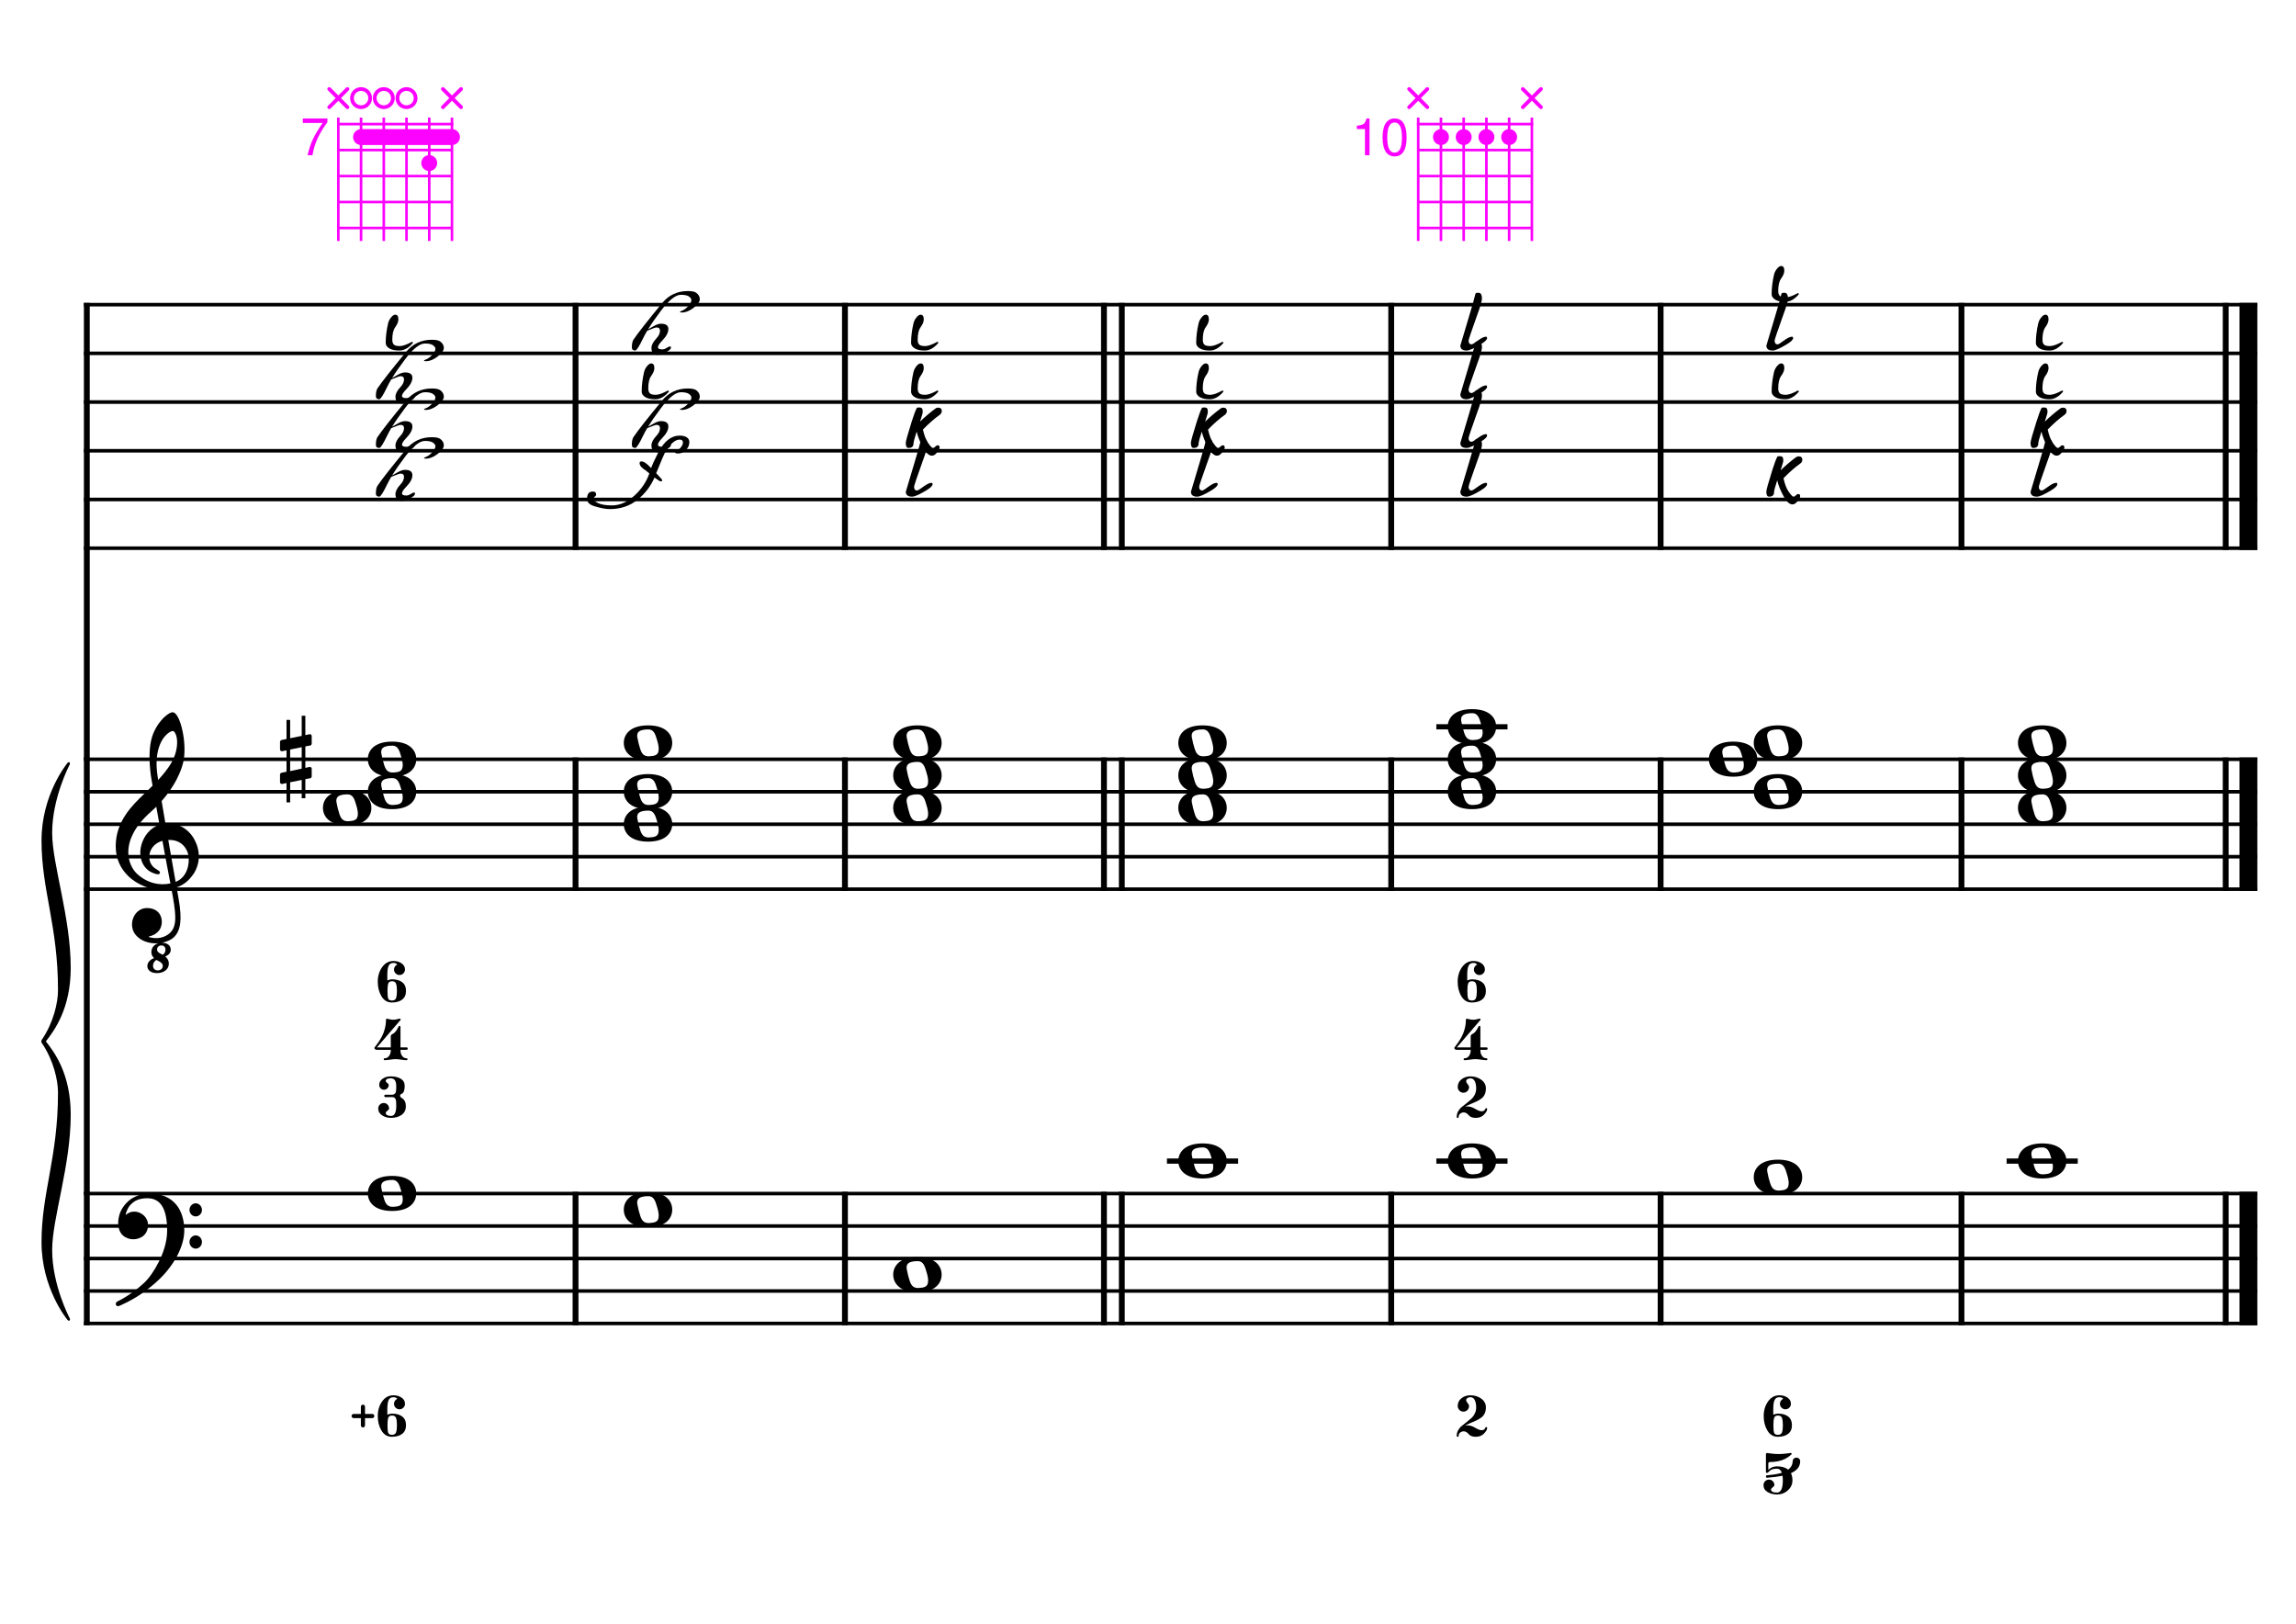 <?xml version="1.0" encoding="UTF-8" standalone="no"?>
<svg width="4209.44px" height="2976.38px" viewBox="0 0 4209.44 2976.38"
 xmlns="http://www.w3.org/2000/svg" xmlns:xlink="http://www.w3.org/1999/xlink" version="1.2" baseProfile="tiny">
<title>DoMajeur (20)</title>
<desc>Generated by MuseScore 3.6.2</desc>
<polyline class="StaffLines" fill="none" stroke="#000000" stroke-width="6.55" stroke-linejoin="bevel" points="153.819,558.425 4138.58,558.425"/>
<polyline class="StaffLines" fill="none" stroke="#000000" stroke-width="6.55" stroke-linejoin="bevel" points="153.819,647.717 4138.58,647.717"/>
<polyline class="StaffLines" fill="none" stroke="#000000" stroke-width="6.55" stroke-linejoin="bevel" points="153.819,737.008 4138.58,737.008"/>
<polyline class="StaffLines" fill="none" stroke="#000000" stroke-width="6.55" stroke-linejoin="bevel" points="153.819,826.299 4138.58,826.299"/>
<polyline class="StaffLines" fill="none" stroke="#000000" stroke-width="6.55" stroke-linejoin="bevel" points="153.819,915.591 4138.58,915.591"/>
<polyline class="StaffLines" fill="none" stroke="#000000" stroke-width="6.55" stroke-linejoin="bevel" points="153.819,1004.88 4138.58,1004.88"/>
<polyline class="StaffLines" fill="none" stroke="#000000" stroke-width="6.55" stroke-linejoin="bevel" points="153.819,1391.81 4138.58,1391.81"/>
<polyline class="StaffLines" fill="none" stroke="#000000" stroke-width="6.55" stroke-linejoin="bevel" points="153.819,1451.34 4138.58,1451.34"/>
<polyline class="StaffLines" fill="none" stroke="#000000" stroke-width="6.55" stroke-linejoin="bevel" points="153.819,1510.87 4138.58,1510.87"/>
<polyline class="StaffLines" fill="none" stroke="#000000" stroke-width="6.55" stroke-linejoin="bevel" points="153.819,1570.39 4138.58,1570.39"/>
<polyline class="StaffLines" fill="none" stroke="#000000" stroke-width="6.55" stroke-linejoin="bevel" points="153.819,1629.92 4138.58,1629.92"/>
<polyline class="StaffLines" fill="none" stroke="#000000" stroke-width="6.55" stroke-linejoin="bevel" points="153.819,2187.89 4138.58,2187.89"/>
<polyline class="StaffLines" fill="none" stroke="#000000" stroke-width="6.55" stroke-linejoin="bevel" points="153.819,2247.41 4138.58,2247.41"/>
<polyline class="StaffLines" fill="none" stroke="#000000" stroke-width="6.55" stroke-linejoin="bevel" points="153.819,2306.94 4138.58,2306.94"/>
<polyline class="StaffLines" fill="none" stroke="#000000" stroke-width="6.55" stroke-linejoin="bevel" points="153.819,2366.47 4138.58,2366.47"/>
<polyline class="StaffLines" fill="none" stroke="#000000" stroke-width="6.55" stroke-linejoin="bevel" points="153.819,2426 4138.58,2426"/>
<polyline class="BarLine" fill="none" stroke="#000000" stroke-width="10.71" stroke-linejoin="bevel" points="159.176,2184.61 159.176,2429.27"/>
<polyline class="BarLine" fill="none" stroke="#000000" stroke-width="10.71" stroke-linejoin="bevel" points="1055.18,2184.61 1055.18,2429.27"/>
<polyline class="BarLine" fill="none" stroke="#000000" stroke-width="10.71" stroke-linejoin="bevel" points="1549.11,2184.61 1549.11,2429.27"/>
<polyline class="BarLine" fill="none" stroke="#000000" stroke-width="10.71" stroke-linejoin="bevel" points="2023.97,2184.61 2023.97,2429.27"/>
<polyline class="BarLine" fill="none" stroke="#000000" stroke-width="10.71" stroke-linejoin="bevel" points="2056.71,2184.61 2056.71,2429.27"/>
<polyline class="BarLine" fill="none" stroke="#000000" stroke-width="10.71" stroke-linejoin="bevel" points="2550.63,2184.61 2550.63,2429.27"/>
<polyline class="BarLine" fill="none" stroke="#000000" stroke-width="10.71" stroke-linejoin="bevel" points="3044.56,2184.61 3044.56,2429.27"/>
<polyline class="BarLine" fill="none" stroke="#000000" stroke-width="10.71" stroke-linejoin="bevel" points="3596.12,2184.61 3596.12,2429.27"/>
<polyline class="BarLine" fill="none" stroke="#000000" stroke-width="10.71" stroke-linejoin="bevel" points="4080.54,2184.61 4080.54,2429.27"/>
<polyline class="BarLine" fill="none" stroke="#000000" stroke-width="32.74" stroke-linejoin="bevel" points="4122.21,2184.61 4122.21,2429.27"/>
<polyline class="BarLine" fill="none" stroke="#000000" stroke-width="10.71" stroke-linejoin="bevel" points="159.176,1388.54 159.176,2187.89"/>
<polyline class="BarLine" fill="none" stroke="#000000" stroke-width="10.71" stroke-linejoin="bevel" points="1055.18,1388.54 1055.18,1633.2"/>
<polyline class="BarLine" fill="none" stroke="#000000" stroke-width="10.71" stroke-linejoin="bevel" points="1549.11,1388.54 1549.11,1633.2"/>
<polyline class="BarLine" fill="none" stroke="#000000" stroke-width="10.71" stroke-linejoin="bevel" points="2023.97,1388.54 2023.97,1633.2"/>
<polyline class="BarLine" fill="none" stroke="#000000" stroke-width="10.71" stroke-linejoin="bevel" points="2056.71,1388.54 2056.71,1633.2"/>
<polyline class="BarLine" fill="none" stroke="#000000" stroke-width="10.71" stroke-linejoin="bevel" points="2550.63,1388.54 2550.63,1633.2"/>
<polyline class="BarLine" fill="none" stroke="#000000" stroke-width="10.71" stroke-linejoin="bevel" points="3044.56,1388.54 3044.56,1633.2"/>
<polyline class="BarLine" fill="none" stroke="#000000" stroke-width="10.71" stroke-linejoin="bevel" points="3596.12,1388.54 3596.12,1633.2"/>
<polyline class="BarLine" fill="none" stroke="#000000" stroke-width="10.71" stroke-linejoin="bevel" points="4080.54,1388.54 4080.54,1633.2"/>
<polyline class="BarLine" fill="none" stroke="#000000" stroke-width="32.74" stroke-linejoin="bevel" points="4122.21,1388.54 4122.21,1633.2"/>
<polyline class="BarLine" fill="none" stroke="#000000" stroke-width="10.71" stroke-linejoin="bevel" points="159.176,555.151 159.176,1391.81"/>
<polyline class="BarLine" fill="none" stroke="#000000" stroke-width="10.71" stroke-linejoin="bevel" points="1055.18,555.151 1055.18,1008.16"/>
<polyline class="BarLine" fill="none" stroke="#000000" stroke-width="10.71" stroke-linejoin="bevel" points="1549.11,555.151 1549.11,1008.16"/>
<polyline class="BarLine" fill="none" stroke="#000000" stroke-width="10.71" stroke-linejoin="bevel" points="2023.97,555.151 2023.97,1008.16"/>
<polyline class="BarLine" fill="none" stroke="#000000" stroke-width="10.71" stroke-linejoin="bevel" points="2056.71,555.151 2056.71,1008.16"/>
<polyline class="BarLine" fill="none" stroke="#000000" stroke-width="10.71" stroke-linejoin="bevel" points="2550.63,555.151 2550.63,1008.16"/>
<polyline class="BarLine" fill="none" stroke="#000000" stroke-width="10.71" stroke-linejoin="bevel" points="3044.56,555.151 3044.56,1008.16"/>
<polyline class="BarLine" fill="none" stroke="#000000" stroke-width="10.71" stroke-linejoin="bevel" points="3596.12,555.151 3596.12,1008.16"/>
<polyline class="BarLine" fill="none" stroke="#000000" stroke-width="10.71" stroke-linejoin="bevel" points="4080.54,555.151 4080.54,1008.16"/>
<polyline class="BarLine" fill="none" stroke="#000000" stroke-width="32.74" stroke-linejoin="bevel" points="4122.21,555.151 4122.21,1008.16"/>
<path class="Accidental" transform="matrix(2.381,0,0,2.381,513.384,1391.81)" d="M23.3,-10.6 C23.9,-10.7 24.4,-11.4 24.4,-12 L24.4,-17.9 C24.4,-18.7 23.8,-19.3 23,-19.3 L22.8,-19.3 L19.5,-18.6 L19.5,-33.5 L16.7,-33.5 L16.7,-18 L7.8,-16.2 L7.8,-30.3 L5,-30.3 L5,-15.6 L1.1,-14.8 C0.5,-14.7 0,-14 0,-13.4 L0,-13.2 L0,-7.4 L0,-7.6 C0,-6.8 0.6,-6.2 1.4,-6.2 L1.7,-6.2 L5,-6.9 L5,9.6 L1.1,10.4 C0.5,10.5 0,11.2 0,11.8 L0,17.6 C0,18.4 0.6,19 1.4,19 L1.7,19 L5,18.3 L5,33.2 L7.8,33.2 L7.8,17.7 L16.7,15.9 L16.7,30 L19.5,30 L19.5,15.3 L23.3,14.6 C23.9,14.5 24.4,13.8 24.4,13.2 L24.4,7.3 C24.4,6.5 23.8,5.9 23,5.9 L22.8,5.9 L19.5,6.6 L19.5,-9.9 L23.3,-10.6 M7.8,9.1 L7.8,-7.5 L16.7,-9.3 L16.7,7.2 L7.8,9.1 "/>
<polyline class="LedgerLine" fill="none" stroke="#000000" stroke-width="9.52" stroke-linejoin="bevel" points="2139.45,2128.36 2269.93,2128.36"/>
<polyline class="LedgerLine" fill="none" stroke="#000000" stroke-width="9.52" stroke-linejoin="bevel" points="2633.38,2128.36 2763.86,2128.36"/>
<polyline class="LedgerLine" fill="none" stroke="#000000" stroke-width="9.52" stroke-linejoin="bevel" points="3678.87,2128.36 3809.34,2128.36"/>
<polyline class="LedgerLine" fill="none" stroke="#000000" stroke-width="9.52" stroke-linejoin="bevel" points="2633.38,1332.28 2763.86,1332.28"/>
<path class="Note" transform="matrix(2.381,0,0,2.381,674.341,2187.89)" d="M18.7,-13.6 C4.9,-13.6 0,-6.6 0,-0.1 C0,6.4 4.9,13.4 18.7,13.4 C32.5,13.4 37.3,6.4 37.3,-0.1 C37.3,-6.6 32.5,-13.6 18.7,-13.6 M10.4,-4.5 C10.3,-4.9 10.3,-5.3 10.3,-5.7 C10.3,-6.5 10.5,-7.3 10.9,-8 C11.6,-9 12.8,-9.7 14.3,-10 C15.6,-10.3 16.3,-10.5 18.9,-10.5 L19,-10.5 C23,-10.5 24.3,-6.8 25.4,-3 L25.7,-2 C26.5,0.6 26.9,2.8 26.9,4.5 C26.9,5.7 26.7,6.8 26.3,7.6 C25.7,8.7 24.7,9.4 23,9.8 C22.1,10 20.6,10.1 20.6,10.1 C20.1,10.1 19.7,10.2 19.3,10.2 C16.1,10.2 14.1,9 12.7,4.7 C11.5,1 11.3,-0.1 10.4,-4.5"/>
<path class="Note" transform="matrix(2.381,0,0,2.381,1143.64,2217.65)" d="M18.7,-13.6 C4.9,-13.6 0,-6.6 0,-0.1 C0,6.4 4.9,13.4 18.7,13.4 C32.5,13.4 37.3,6.4 37.3,-0.1 C37.3,-6.6 32.5,-13.6 18.7,-13.6 M10.4,-4.5 C10.3,-4.9 10.3,-5.3 10.3,-5.7 C10.3,-6.5 10.5,-7.3 10.9,-8 C11.6,-9 12.8,-9.7 14.3,-10 C15.6,-10.3 16.3,-10.5 18.9,-10.5 L19,-10.5 C23,-10.5 24.3,-6.8 25.4,-3 L25.7,-2 C26.5,0.6 26.9,2.8 26.9,4.5 C26.9,5.7 26.7,6.8 26.3,7.6 C25.7,8.7 24.7,9.4 23,9.8 C22.1,10 20.6,10.1 20.6,10.1 C20.1,10.1 19.7,10.2 19.3,10.2 C16.1,10.2 14.1,9 12.7,4.7 C11.5,1 11.3,-0.1 10.4,-4.5"/>
<path class="Note" transform="matrix(2.381,0,0,2.381,1637.57,2336.7)" d="M18.7,-13.6 C4.9,-13.6 0,-6.6 0,-0.1 C0,6.4 4.9,13.4 18.7,13.4 C32.5,13.4 37.3,6.4 37.3,-0.1 C37.3,-6.6 32.5,-13.6 18.7,-13.6 M10.4,-4.5 C10.3,-4.9 10.3,-5.3 10.3,-5.7 C10.3,-6.5 10.5,-7.3 10.9,-8 C11.6,-9 12.8,-9.7 14.3,-10 C15.6,-10.3 16.3,-10.5 18.9,-10.5 L19,-10.5 C23,-10.5 24.3,-6.8 25.4,-3 L25.7,-2 C26.5,0.6 26.9,2.8 26.9,4.5 C26.9,5.7 26.7,6.8 26.3,7.6 C25.7,8.7 24.7,9.4 23,9.8 C22.1,10 20.6,10.1 20.6,10.1 C20.1,10.1 19.7,10.2 19.3,10.2 C16.1,10.2 14.1,9 12.7,4.7 C11.5,1 11.3,-0.1 10.4,-4.5"/>
<path class="Note" transform="matrix(2.381,0,0,2.381,2160.28,2128.36)" d="M18.7,-13.6 C4.9,-13.6 0,-6.6 0,-0.1 C0,6.4 4.9,13.4 18.7,13.4 C32.5,13.4 37.3,6.4 37.3,-0.1 C37.3,-6.6 32.5,-13.6 18.7,-13.6 M10.4,-4.5 C10.3,-4.9 10.3,-5.3 10.3,-5.7 C10.3,-6.5 10.5,-7.3 10.9,-8 C11.6,-9 12.8,-9.7 14.3,-10 C15.6,-10.3 16.3,-10.5 18.9,-10.5 L19,-10.5 C23,-10.5 24.3,-6.8 25.4,-3 L25.7,-2 C26.5,0.6 26.9,2.8 26.9,4.5 C26.9,5.7 26.7,6.8 26.3,7.6 C25.7,8.7 24.7,9.4 23,9.8 C22.1,10 20.6,10.1 20.6,10.1 C20.1,10.1 19.7,10.2 19.3,10.2 C16.1,10.2 14.1,9 12.7,4.7 C11.5,1 11.3,-0.1 10.4,-4.5"/>
<path class="Note" transform="matrix(2.381,0,0,2.381,2654.21,2128.36)" d="M18.7,-13.6 C4.9,-13.6 0,-6.6 0,-0.1 C0,6.4 4.9,13.4 18.7,13.4 C32.5,13.4 37.3,6.4 37.3,-0.1 C37.3,-6.6 32.5,-13.6 18.7,-13.6 M10.4,-4.5 C10.3,-4.9 10.3,-5.3 10.3,-5.7 C10.3,-6.5 10.5,-7.3 10.9,-8 C11.6,-9 12.8,-9.7 14.3,-10 C15.6,-10.3 16.3,-10.5 18.9,-10.5 L19,-10.5 C23,-10.5 24.3,-6.8 25.4,-3 L25.7,-2 C26.5,0.6 26.9,2.8 26.9,4.5 C26.9,5.7 26.7,6.8 26.3,7.6 C25.7,8.7 24.7,9.4 23,9.8 C22.1,10 20.6,10.1 20.6,10.1 C20.1,10.1 19.7,10.2 19.3,10.2 C16.1,10.2 14.1,9 12.7,4.7 C11.5,1 11.3,-0.1 10.4,-4.5"/>
<path class="Note" transform="matrix(2.381,0,0,2.381,3215.29,2158.12)" d="M18.7,-13.6 C4.9,-13.6 0,-6.6 0,-0.1 C0,6.4 4.9,13.4 18.7,13.4 C32.5,13.4 37.3,6.4 37.3,-0.1 C37.3,-6.6 32.5,-13.6 18.7,-13.6 M10.4,-4.5 C10.3,-4.9 10.3,-5.3 10.3,-5.7 C10.3,-6.5 10.5,-7.3 10.9,-8 C11.6,-9 12.8,-9.7 14.3,-10 C15.6,-10.3 16.3,-10.5 18.9,-10.5 L19,-10.5 C23,-10.5 24.3,-6.8 25.4,-3 L25.7,-2 C26.5,0.6 26.9,2.8 26.9,4.5 C26.9,5.7 26.7,6.8 26.3,7.6 C25.7,8.7 24.7,9.4 23,9.8 C22.1,10 20.6,10.1 20.6,10.1 C20.1,10.1 19.7,10.2 19.3,10.2 C16.1,10.2 14.1,9 12.7,4.7 C11.5,1 11.3,-0.1 10.4,-4.5"/>
<path class="Note" transform="matrix(2.381,0,0,2.381,3699.7,2128.36)" d="M18.7,-13.6 C4.9,-13.6 0,-6.6 0,-0.1 C0,6.4 4.9,13.4 18.7,13.4 C32.5,13.4 37.3,6.4 37.3,-0.1 C37.3,-6.6 32.5,-13.6 18.7,-13.6 M10.4,-4.5 C10.3,-4.9 10.3,-5.3 10.3,-5.7 C10.3,-6.5 10.5,-7.3 10.9,-8 C11.6,-9 12.8,-9.7 14.3,-10 C15.6,-10.3 16.3,-10.5 18.9,-10.5 L19,-10.5 C23,-10.5 24.3,-6.8 25.4,-3 L25.7,-2 C26.5,0.6 26.9,2.8 26.9,4.5 C26.9,5.7 26.7,6.8 26.3,7.6 C25.7,8.7 24.7,9.4 23,9.8 C22.1,10 20.6,10.1 20.6,10.1 C20.1,10.1 19.7,10.2 19.3,10.2 C16.1,10.2 14.1,9 12.7,4.7 C11.5,1 11.3,-0.1 10.4,-4.5"/>
<path class="Note" transform="matrix(2.381,0,0,2.381,592.081,1481.1)" d="M18.7,-13.6 C4.9,-13.6 0,-6.6 0,-0.1 C0,6.4 4.9,13.4 18.7,13.4 C32.5,13.4 37.3,6.4 37.3,-0.1 C37.3,-6.6 32.5,-13.6 18.7,-13.6 M10.4,-4.5 C10.3,-4.9 10.3,-5.3 10.3,-5.7 C10.3,-6.5 10.5,-7.3 10.9,-8 C11.6,-9 12.8,-9.7 14.3,-10 C15.6,-10.3 16.3,-10.5 18.9,-10.5 L19,-10.5 C23,-10.5 24.3,-6.8 25.4,-3 L25.7,-2 C26.5,0.6 26.9,2.8 26.9,4.5 C26.9,5.7 26.7,6.8 26.3,7.6 C25.7,8.7 24.7,9.4 23,9.8 C22.1,10 20.6,10.1 20.6,10.1 C20.1,10.1 19.7,10.2 19.3,10.2 C16.1,10.2 14.1,9 12.7,4.7 C11.5,1 11.3,-0.1 10.4,-4.5"/>
<path class="Note" transform="matrix(2.381,0,0,2.381,674.341,1451.34)" d="M18.7,-13.6 C4.9,-13.6 0,-6.6 0,-0.1 C0,6.4 4.9,13.4 18.7,13.4 C32.5,13.4 37.3,6.4 37.3,-0.1 C37.3,-6.6 32.5,-13.6 18.7,-13.6 M10.4,-4.5 C10.3,-4.9 10.3,-5.3 10.3,-5.7 C10.3,-6.5 10.5,-7.3 10.9,-8 C11.6,-9 12.8,-9.7 14.3,-10 C15.6,-10.3 16.3,-10.5 18.9,-10.5 L19,-10.5 C23,-10.5 24.3,-6.8 25.4,-3 L25.7,-2 C26.5,0.6 26.9,2.8 26.9,4.5 C26.9,5.7 26.7,6.8 26.3,7.6 C25.7,8.7 24.7,9.4 23,9.8 C22.1,10 20.6,10.1 20.6,10.1 C20.1,10.1 19.7,10.2 19.3,10.2 C16.1,10.2 14.1,9 12.7,4.7 C11.5,1 11.3,-0.1 10.4,-4.5"/>
<path class="Note" transform="matrix(2.381,0,0,2.381,674.341,1391.81)" d="M18.7,-13.6 C4.9,-13.6 0,-6.6 0,-0.1 C0,6.4 4.9,13.4 18.7,13.4 C32.5,13.4 37.3,6.4 37.3,-0.1 C37.3,-6.6 32.5,-13.6 18.7,-13.6 M10.4,-4.5 C10.3,-4.9 10.3,-5.3 10.3,-5.7 C10.3,-6.5 10.5,-7.3 10.9,-8 C11.6,-9 12.8,-9.7 14.3,-10 C15.6,-10.3 16.3,-10.5 18.9,-10.5 L19,-10.5 C23,-10.5 24.3,-6.8 25.4,-3 L25.7,-2 C26.5,0.6 26.9,2.8 26.9,4.5 C26.9,5.7 26.7,6.8 26.3,7.6 C25.7,8.7 24.7,9.4 23,9.8 C22.1,10 20.6,10.1 20.6,10.1 C20.1,10.1 19.7,10.2 19.3,10.2 C16.1,10.2 14.1,9 12.7,4.7 C11.5,1 11.3,-0.1 10.4,-4.5"/>
<path class="Note" transform="matrix(2.381,0,0,2.381,1143.64,1510.87)" d="M18.7,-13.6 C4.9,-13.6 0,-6.6 0,-0.1 C0,6.4 4.9,13.4 18.7,13.4 C32.5,13.4 37.3,6.4 37.3,-0.1 C37.3,-6.6 32.5,-13.6 18.7,-13.6 M10.4,-4.5 C10.3,-4.9 10.3,-5.3 10.3,-5.7 C10.3,-6.5 10.5,-7.3 10.9,-8 C11.6,-9 12.8,-9.7 14.3,-10 C15.6,-10.3 16.3,-10.5 18.9,-10.5 L19,-10.5 C23,-10.5 24.3,-6.8 25.4,-3 L25.7,-2 C26.5,0.6 26.9,2.8 26.9,4.5 C26.9,5.7 26.7,6.8 26.3,7.6 C25.7,8.7 24.7,9.4 23,9.8 C22.1,10 20.6,10.1 20.6,10.1 C20.1,10.1 19.7,10.2 19.3,10.2 C16.1,10.2 14.1,9 12.7,4.7 C11.5,1 11.3,-0.1 10.4,-4.5"/>
<path class="Note" transform="matrix(2.381,0,0,2.381,1143.64,1451.34)" d="M18.7,-13.6 C4.9,-13.6 0,-6.6 0,-0.1 C0,6.4 4.9,13.4 18.7,13.4 C32.5,13.4 37.3,6.4 37.3,-0.1 C37.3,-6.6 32.5,-13.6 18.7,-13.6 M10.4,-4.5 C10.3,-4.9 10.3,-5.3 10.3,-5.7 C10.3,-6.5 10.5,-7.3 10.9,-8 C11.6,-9 12.8,-9.7 14.3,-10 C15.6,-10.3 16.3,-10.5 18.9,-10.5 L19,-10.5 C23,-10.5 24.3,-6.8 25.4,-3 L25.7,-2 C26.5,0.6 26.9,2.8 26.9,4.5 C26.9,5.7 26.7,6.8 26.3,7.6 C25.7,8.7 24.7,9.4 23,9.8 C22.1,10 20.6,10.1 20.6,10.1 C20.1,10.1 19.7,10.2 19.3,10.2 C16.1,10.2 14.1,9 12.7,4.7 C11.5,1 11.3,-0.1 10.4,-4.5"/>
<path class="Note" transform="matrix(2.381,0,0,2.381,1143.64,1362.05)" d="M18.7,-13.6 C4.9,-13.6 0,-6.6 0,-0.1 C0,6.4 4.9,13.4 18.7,13.4 C32.5,13.4 37.3,6.4 37.3,-0.1 C37.3,-6.6 32.5,-13.6 18.7,-13.6 M10.4,-4.5 C10.3,-4.9 10.3,-5.3 10.3,-5.7 C10.3,-6.5 10.5,-7.3 10.9,-8 C11.6,-9 12.8,-9.7 14.3,-10 C15.6,-10.3 16.3,-10.5 18.9,-10.5 L19,-10.5 C23,-10.5 24.3,-6.8 25.4,-3 L25.7,-2 C26.5,0.6 26.9,2.8 26.9,4.5 C26.9,5.7 26.7,6.8 26.3,7.6 C25.7,8.7 24.7,9.4 23,9.8 C22.1,10 20.6,10.1 20.6,10.1 C20.1,10.1 19.7,10.2 19.3,10.2 C16.1,10.2 14.1,9 12.7,4.7 C11.5,1 11.3,-0.1 10.4,-4.5"/>
<path class="Note" transform="matrix(2.381,0,0,2.381,1637.57,1481.1)" d="M18.7,-13.6 C4.9,-13.6 0,-6.6 0,-0.1 C0,6.4 4.9,13.4 18.7,13.4 C32.5,13.4 37.3,6.4 37.3,-0.1 C37.3,-6.6 32.5,-13.6 18.7,-13.6 M10.4,-4.5 C10.3,-4.9 10.3,-5.3 10.3,-5.7 C10.3,-6.5 10.5,-7.3 10.9,-8 C11.6,-9 12.8,-9.7 14.3,-10 C15.6,-10.3 16.3,-10.5 18.9,-10.5 L19,-10.5 C23,-10.5 24.3,-6.8 25.4,-3 L25.7,-2 C26.5,0.6 26.9,2.8 26.9,4.5 C26.9,5.7 26.7,6.8 26.3,7.6 C25.7,8.7 24.7,9.4 23,9.8 C22.1,10 20.6,10.1 20.6,10.1 C20.1,10.1 19.7,10.2 19.3,10.2 C16.1,10.2 14.1,9 12.7,4.7 C11.5,1 11.3,-0.1 10.4,-4.5"/>
<path class="Note" transform="matrix(2.381,0,0,2.381,1637.57,1421.57)" d="M18.7,-13.6 C4.9,-13.6 0,-6.6 0,-0.1 C0,6.4 4.9,13.4 18.7,13.4 C32.5,13.4 37.3,6.4 37.3,-0.1 C37.3,-6.6 32.5,-13.6 18.7,-13.6 M10.4,-4.5 C10.3,-4.9 10.3,-5.3 10.3,-5.7 C10.3,-6.5 10.5,-7.3 10.9,-8 C11.6,-9 12.8,-9.7 14.3,-10 C15.6,-10.3 16.3,-10.5 18.9,-10.5 L19,-10.5 C23,-10.5 24.3,-6.8 25.4,-3 L25.7,-2 C26.5,0.6 26.9,2.8 26.9,4.5 C26.9,5.7 26.7,6.8 26.3,7.6 C25.7,8.7 24.7,9.4 23,9.8 C22.1,10 20.6,10.1 20.6,10.1 C20.1,10.1 19.7,10.2 19.3,10.2 C16.1,10.2 14.1,9 12.7,4.7 C11.5,1 11.3,-0.1 10.4,-4.5"/>
<path class="Note" transform="matrix(2.381,0,0,2.381,1637.57,1362.05)" d="M18.7,-13.6 C4.9,-13.6 0,-6.6 0,-0.1 C0,6.4 4.9,13.4 18.7,13.4 C32.5,13.4 37.3,6.4 37.3,-0.1 C37.3,-6.6 32.5,-13.6 18.7,-13.6 M10.4,-4.5 C10.3,-4.9 10.3,-5.3 10.3,-5.7 C10.3,-6.5 10.5,-7.3 10.9,-8 C11.6,-9 12.8,-9.7 14.3,-10 C15.6,-10.3 16.3,-10.5 18.9,-10.5 L19,-10.5 C23,-10.5 24.3,-6.8 25.4,-3 L25.7,-2 C26.5,0.6 26.9,2.8 26.9,4.5 C26.9,5.7 26.7,6.8 26.3,7.6 C25.7,8.7 24.7,9.4 23,9.8 C22.1,10 20.6,10.1 20.6,10.1 C20.1,10.1 19.7,10.2 19.3,10.2 C16.1,10.2 14.1,9 12.7,4.7 C11.5,1 11.3,-0.1 10.4,-4.5"/>
<path class="Note" transform="matrix(2.381,0,0,2.381,2160.28,1481.1)" d="M18.7,-13.6 C4.9,-13.6 0,-6.6 0,-0.1 C0,6.4 4.9,13.4 18.7,13.4 C32.5,13.4 37.3,6.4 37.3,-0.1 C37.3,-6.6 32.5,-13.6 18.7,-13.6 M10.4,-4.5 C10.3,-4.9 10.3,-5.3 10.3,-5.7 C10.3,-6.5 10.5,-7.3 10.9,-8 C11.6,-9 12.8,-9.7 14.3,-10 C15.6,-10.3 16.3,-10.5 18.9,-10.5 L19,-10.5 C23,-10.5 24.3,-6.8 25.4,-3 L25.7,-2 C26.5,0.6 26.9,2.8 26.9,4.5 C26.9,5.7 26.7,6.8 26.3,7.6 C25.7,8.7 24.7,9.4 23,9.8 C22.1,10 20.6,10.1 20.6,10.1 C20.1,10.1 19.7,10.2 19.3,10.2 C16.1,10.2 14.1,9 12.7,4.7 C11.5,1 11.3,-0.1 10.4,-4.5"/>
<path class="Note" transform="matrix(2.381,0,0,2.381,2160.28,1421.57)" d="M18.7,-13.6 C4.9,-13.6 0,-6.6 0,-0.1 C0,6.4 4.9,13.4 18.7,13.4 C32.5,13.4 37.3,6.4 37.3,-0.1 C37.3,-6.6 32.5,-13.6 18.7,-13.6 M10.4,-4.5 C10.3,-4.9 10.3,-5.3 10.3,-5.7 C10.3,-6.5 10.5,-7.3 10.9,-8 C11.6,-9 12.8,-9.7 14.3,-10 C15.6,-10.3 16.3,-10.5 18.9,-10.5 L19,-10.5 C23,-10.5 24.3,-6.8 25.4,-3 L25.7,-2 C26.5,0.6 26.9,2.8 26.9,4.5 C26.9,5.7 26.7,6.8 26.3,7.6 C25.7,8.7 24.7,9.4 23,9.8 C22.1,10 20.6,10.1 20.6,10.1 C20.1,10.1 19.7,10.2 19.3,10.2 C16.1,10.2 14.1,9 12.7,4.7 C11.5,1 11.3,-0.1 10.4,-4.5"/>
<path class="Note" transform="matrix(2.381,0,0,2.381,2160.28,1362.05)" d="M18.7,-13.6 C4.9,-13.6 0,-6.6 0,-0.1 C0,6.4 4.9,13.4 18.7,13.4 C32.5,13.4 37.3,6.4 37.3,-0.1 C37.3,-6.6 32.5,-13.6 18.7,-13.6 M10.4,-4.5 C10.3,-4.9 10.3,-5.3 10.3,-5.7 C10.3,-6.5 10.5,-7.3 10.9,-8 C11.6,-9 12.8,-9.7 14.3,-10 C15.6,-10.3 16.3,-10.5 18.9,-10.5 L19,-10.5 C23,-10.5 24.3,-6.8 25.4,-3 L25.7,-2 C26.5,0.6 26.9,2.8 26.9,4.5 C26.9,5.7 26.7,6.8 26.3,7.6 C25.7,8.7 24.7,9.4 23,9.8 C22.1,10 20.6,10.1 20.6,10.1 C20.1,10.1 19.7,10.2 19.3,10.2 C16.1,10.2 14.1,9 12.7,4.7 C11.5,1 11.3,-0.1 10.4,-4.5"/>
<path class="Note" transform="matrix(2.381,0,0,2.381,2654.21,1451.34)" d="M18.7,-13.6 C4.9,-13.6 0,-6.6 0,-0.1 C0,6.4 4.9,13.4 18.7,13.4 C32.5,13.4 37.3,6.4 37.3,-0.1 C37.3,-6.6 32.5,-13.6 18.7,-13.6 M10.4,-4.5 C10.3,-4.9 10.3,-5.3 10.3,-5.7 C10.3,-6.5 10.5,-7.3 10.9,-8 C11.6,-9 12.8,-9.7 14.3,-10 C15.6,-10.3 16.3,-10.5 18.9,-10.5 L19,-10.5 C23,-10.5 24.3,-6.8 25.4,-3 L25.7,-2 C26.5,0.6 26.9,2.8 26.9,4.5 C26.9,5.7 26.7,6.8 26.3,7.6 C25.7,8.7 24.7,9.4 23,9.8 C22.1,10 20.6,10.1 20.6,10.1 C20.1,10.1 19.7,10.2 19.3,10.2 C16.1,10.2 14.1,9 12.7,4.7 C11.5,1 11.3,-0.1 10.4,-4.5"/>
<path class="Note" transform="matrix(2.381,0,0,2.381,2654.21,1391.81)" d="M18.7,-13.6 C4.9,-13.6 0,-6.6 0,-0.1 C0,6.4 4.9,13.4 18.7,13.4 C32.5,13.4 37.3,6.4 37.3,-0.1 C37.3,-6.6 32.5,-13.6 18.7,-13.6 M10.4,-4.5 C10.3,-4.9 10.3,-5.3 10.3,-5.7 C10.3,-6.5 10.5,-7.3 10.9,-8 C11.6,-9 12.8,-9.7 14.3,-10 C15.6,-10.3 16.3,-10.5 18.9,-10.5 L19,-10.5 C23,-10.5 24.3,-6.8 25.4,-3 L25.7,-2 C26.5,0.6 26.9,2.8 26.9,4.5 C26.9,5.7 26.7,6.8 26.3,7.6 C25.7,8.7 24.7,9.4 23,9.8 C22.1,10 20.6,10.1 20.6,10.1 C20.1,10.1 19.7,10.2 19.3,10.2 C16.1,10.2 14.1,9 12.7,4.7 C11.5,1 11.3,-0.1 10.4,-4.5"/>
<path class="Note" transform="matrix(2.381,0,0,2.381,2654.21,1332.28)" d="M18.7,-13.6 C4.9,-13.6 0,-6.6 0,-0.1 C0,6.4 4.9,13.4 18.7,13.4 C32.5,13.4 37.3,6.4 37.3,-0.1 C37.3,-6.6 32.5,-13.6 18.7,-13.6 M10.4,-4.5 C10.3,-4.9 10.3,-5.3 10.3,-5.7 C10.3,-6.5 10.5,-7.3 10.9,-8 C11.6,-9 12.8,-9.7 14.3,-10 C15.6,-10.3 16.3,-10.5 18.9,-10.5 L19,-10.5 C23,-10.5 24.3,-6.8 25.4,-3 L25.7,-2 C26.5,0.6 26.9,2.8 26.9,4.5 C26.9,5.7 26.7,6.8 26.3,7.6 C25.7,8.7 24.7,9.4 23,9.8 C22.1,10 20.6,10.1 20.6,10.1 C20.1,10.1 19.7,10.2 19.3,10.2 C16.1,10.2 14.1,9 12.7,4.7 C11.5,1 11.3,-0.1 10.4,-4.5"/>
<path class="Note" transform="matrix(2.381,0,0,2.381,3215.29,1451.34)" d="M18.7,-13.6 C4.9,-13.6 0,-6.6 0,-0.1 C0,6.4 4.9,13.4 18.7,13.4 C32.5,13.4 37.3,6.4 37.3,-0.1 C37.3,-6.6 32.5,-13.6 18.7,-13.6 M10.4,-4.5 C10.3,-4.9 10.3,-5.3 10.3,-5.7 C10.3,-6.5 10.5,-7.3 10.9,-8 C11.6,-9 12.8,-9.7 14.3,-10 C15.6,-10.3 16.3,-10.5 18.9,-10.5 L19,-10.5 C23,-10.5 24.3,-6.8 25.4,-3 L25.7,-2 C26.5,0.6 26.9,2.8 26.9,4.5 C26.9,5.7 26.7,6.8 26.3,7.6 C25.7,8.7 24.7,9.4 23,9.8 C22.1,10 20.6,10.1 20.6,10.1 C20.1,10.1 19.7,10.2 19.3,10.2 C16.1,10.2 14.1,9 12.7,4.7 C11.5,1 11.3,-0.1 10.4,-4.5"/>
<path class="Note" transform="matrix(2.381,0,0,2.381,3133.03,1391.81)" d="M18.7,-13.6 C4.9,-13.6 0,-6.6 0,-0.1 C0,6.4 4.9,13.4 18.7,13.4 C32.5,13.4 37.3,6.4 37.3,-0.1 C37.3,-6.6 32.5,-13.6 18.7,-13.6 M10.4,-4.5 C10.3,-4.9 10.3,-5.3 10.3,-5.7 C10.3,-6.5 10.5,-7.3 10.9,-8 C11.6,-9 12.8,-9.7 14.3,-10 C15.6,-10.3 16.3,-10.5 18.9,-10.5 L19,-10.5 C23,-10.5 24.3,-6.8 25.4,-3 L25.7,-2 C26.5,0.6 26.9,2.8 26.9,4.5 C26.9,5.7 26.7,6.8 26.3,7.6 C25.7,8.7 24.7,9.4 23,9.8 C22.1,10 20.6,10.1 20.6,10.1 C20.1,10.1 19.7,10.2 19.3,10.2 C16.1,10.2 14.1,9 12.7,4.7 C11.5,1 11.3,-0.1 10.4,-4.5"/>
<path class="Note" transform="matrix(2.381,0,0,2.381,3215.29,1362.05)" d="M18.7,-13.6 C4.9,-13.6 0,-6.6 0,-0.1 C0,6.4 4.9,13.4 18.7,13.4 C32.5,13.4 37.3,6.4 37.3,-0.1 C37.3,-6.6 32.5,-13.6 18.7,-13.6 M10.4,-4.5 C10.3,-4.9 10.3,-5.3 10.3,-5.7 C10.3,-6.5 10.5,-7.3 10.9,-8 C11.6,-9 12.8,-9.7 14.3,-10 C15.6,-10.3 16.3,-10.5 18.9,-10.5 L19,-10.5 C23,-10.5 24.3,-6.8 25.4,-3 L25.7,-2 C26.5,0.6 26.9,2.8 26.9,4.5 C26.9,5.7 26.7,6.8 26.3,7.6 C25.7,8.7 24.7,9.4 23,9.8 C22.1,10 20.6,10.1 20.6,10.1 C20.1,10.1 19.7,10.2 19.3,10.2 C16.1,10.2 14.1,9 12.7,4.7 C11.5,1 11.3,-0.1 10.4,-4.5"/>
<path class="Note" transform="matrix(2.381,0,0,2.381,3699.7,1481.1)" d="M18.7,-13.6 C4.9,-13.6 0,-6.6 0,-0.1 C0,6.4 4.9,13.4 18.7,13.4 C32.5,13.4 37.3,6.4 37.3,-0.1 C37.3,-6.6 32.5,-13.6 18.7,-13.6 M10.4,-4.5 C10.3,-4.9 10.3,-5.3 10.3,-5.7 C10.3,-6.5 10.5,-7.3 10.9,-8 C11.6,-9 12.8,-9.7 14.3,-10 C15.6,-10.3 16.3,-10.5 18.9,-10.5 L19,-10.5 C23,-10.5 24.3,-6.8 25.4,-3 L25.7,-2 C26.5,0.6 26.9,2.8 26.9,4.5 C26.9,5.7 26.7,6.8 26.3,7.6 C25.7,8.7 24.7,9.4 23,9.8 C22.1,10 20.6,10.1 20.6,10.1 C20.1,10.1 19.7,10.2 19.3,10.2 C16.1,10.2 14.1,9 12.7,4.7 C11.5,1 11.3,-0.1 10.4,-4.5"/>
<path class="Note" transform="matrix(2.381,0,0,2.381,3699.7,1421.57)" d="M18.7,-13.6 C4.9,-13.6 0,-6.6 0,-0.1 C0,6.4 4.9,13.4 18.7,13.4 C32.5,13.4 37.3,6.4 37.3,-0.1 C37.3,-6.6 32.5,-13.6 18.7,-13.6 M10.4,-4.5 C10.3,-4.9 10.3,-5.3 10.3,-5.7 C10.3,-6.5 10.5,-7.3 10.9,-8 C11.6,-9 12.8,-9.7 14.3,-10 C15.6,-10.3 16.3,-10.5 18.9,-10.5 L19,-10.5 C23,-10.5 24.3,-6.8 25.4,-3 L25.7,-2 C26.5,0.6 26.9,2.8 26.9,4.5 C26.9,5.7 26.7,6.8 26.3,7.6 C25.7,8.7 24.7,9.4 23,9.8 C22.1,10 20.6,10.1 20.6,10.1 C20.1,10.1 19.7,10.2 19.3,10.2 C16.1,10.2 14.1,9 12.7,4.7 C11.5,1 11.3,-0.1 10.4,-4.5"/>
<path class="Note" transform="matrix(2.381,0,0,2.381,3699.7,1362.05)" d="M18.7,-13.6 C4.9,-13.6 0,-6.6 0,-0.1 C0,6.4 4.9,13.4 18.7,13.4 C32.5,13.4 37.3,6.4 37.3,-0.1 C37.3,-6.6 32.5,-13.6 18.7,-13.6 M10.4,-4.5 C10.3,-4.9 10.3,-5.3 10.3,-5.7 C10.3,-6.5 10.5,-7.3 10.9,-8 C11.6,-9 12.8,-9.7 14.3,-10 C15.6,-10.3 16.3,-10.5 18.9,-10.5 L19,-10.5 C23,-10.5 24.3,-6.8 25.4,-3 L25.7,-2 C26.5,0.6 26.9,2.8 26.9,4.5 C26.9,5.7 26.7,6.8 26.3,7.6 C25.7,8.7 24.7,9.4 23,9.8 C22.1,10 20.6,10.1 20.6,10.1 C20.1,10.1 19.7,10.2 19.3,10.2 C16.1,10.2 14.1,9 12.7,4.7 C11.5,1 11.3,-0.1 10.4,-4.5"/>
<path class="Note" d="M695.403,910.409 C691.22,910.409 689.128,908.511 689.128,904.715 C689.128,898.284 690.096,893.558 692.033,890.537 C700.09,878.606 717.599,856.293 744.56,823.599 C756.724,808.802 772.412,801.403 791.626,801.403 C799.063,801.403 804.215,802.449 807.082,804.541 C811.498,807.795 813.706,811.707 813.706,816.278 C813.706,821.082 809.832,826.427 802.085,832.315 C794.725,837.893 787.752,840.682 781.167,840.682 C778.61,840.682 777.332,840.411 777.332,839.869 C777.332,839.094 778.571,838.281 781.051,837.429 C784.382,836.189 787.946,833.671 791.742,829.875 C796.081,825.459 798.25,821.469 798.25,817.905 C798.25,815.503 796.584,813.218 793.253,811.049 C790.309,809.189 785.544,808.26 778.959,808.26 C769.352,808.26 757.227,817.944 742.585,837.312 C732.823,850.25 724.921,861.639 718.878,871.478 C721.822,869.851 725.347,867.876 729.453,865.552 C734.489,862.685 738.827,861.252 742.469,861.252 C751.533,861.252 756.065,864.506 756.065,871.013 C756.065,877.444 752.347,884.494 744.909,892.164 C739.641,897.587 737.007,901.616 737.007,904.25 C737.007,906.961 739.641,908.317 744.909,908.317 C747.543,908.317 750.255,907.388 753.044,905.528 C755.833,903.746 757.886,902.855 759.203,902.855 C760.288,902.855 760.83,903.553 760.83,904.947 C760.83,907.194 758.661,909.557 754.322,912.036 C747.04,916.22 741.19,918.311 736.774,918.311 C728.949,918.311 725.037,914.128 725.037,905.761 C725.037,900.492 728.058,894.643 734.101,888.213 C738.517,883.487 740.725,878.8 740.725,874.151 C740.725,870.123 738.556,868.108 734.218,868.108 C732.513,868.108 726.858,870.123 717.251,874.151 C714.384,878.955 711.983,883.371 710.046,887.399 C702.686,902.739 697.805,910.409 695.403,910.409"/>
<path class="Note" d="M724.688,576.876 C728.485,576.876 730.383,579.781 730.383,585.592 C730.383,589.775 728.407,594.579 724.456,600.002 C720.97,604.883 719.226,612.436 719.226,622.663 C719.226,627.544 720.505,630.798 723.061,632.425 C724.843,633.664 728.175,634.323 733.056,634.4 C738.324,634.4 745.8,631.727 755.484,626.382 L757.344,628.241 C754.864,631.417 751.882,634.284 748.395,636.841 C743.205,640.637 737.898,642.535 732.474,642.535 C724.65,642.535 718.723,641.412 714.694,639.165 C709.658,636.376 707.14,632.889 707.14,628.706 C707.14,617.162 708.613,605.115 711.557,592.564 C712.641,587.993 715.004,583.81 718.645,580.013 C720.737,577.922 722.751,576.876 724.688,576.876"/>
<path class="Note" d="M695.403,821.118 C691.22,821.118 689.128,819.22 689.128,815.423 C689.128,808.993 690.096,804.267 692.033,801.246 C700.09,789.315 717.599,767.002 744.56,734.308 C756.724,719.511 772.412,712.112 791.626,712.112 C799.063,712.112 804.215,713.158 807.082,715.249 C811.498,718.503 813.706,722.416 813.706,726.987 C813.706,731.79 809.832,737.136 802.085,743.024 C794.725,748.602 787.752,751.391 781.167,751.391 C778.61,751.391 777.332,751.12 777.332,750.578 C777.332,749.803 778.571,748.989 781.051,748.137 C784.382,746.898 787.946,744.38 791.742,740.583 C796.081,736.167 798.25,732.178 798.25,728.614 C798.25,726.212 796.584,723.927 793.253,721.757 C790.309,719.898 785.544,718.968 778.959,718.968 C769.352,718.968 757.227,728.652 742.585,748.021 C732.823,760.959 724.921,772.348 718.878,782.187 C721.822,780.56 725.347,778.584 729.453,776.26 C734.489,773.394 738.827,771.96 742.469,771.96 C751.533,771.96 756.065,775.214 756.065,781.722 C756.065,788.152 752.347,795.203 744.909,802.873 C739.641,808.296 737.007,812.324 737.007,814.958 C737.007,817.67 739.641,819.026 744.909,819.026 C747.543,819.026 750.255,818.096 753.044,816.237 C755.833,814.455 757.886,813.564 759.203,813.564 C760.288,813.564 760.83,814.261 760.83,815.656 C760.83,817.902 758.661,820.265 754.322,822.745 C747.04,826.928 741.19,829.02 736.774,829.02 C728.949,829.02 725.037,824.836 725.037,816.469 C725.037,811.201 728.058,805.352 734.101,798.921 C738.517,794.195 740.725,789.508 740.725,784.86 C740.725,780.831 738.556,778.817 734.218,778.817 C732.513,778.817 726.858,780.831 717.251,784.86 C714.384,789.663 711.983,794.079 710.046,798.108 C702.686,813.448 697.805,821.118 695.403,821.118"/>
<path class="Note" d="M695.403,731.826 C691.22,731.826 689.128,729.928 689.128,726.132 C689.128,719.702 690.096,714.976 692.033,711.954 C700.09,700.023 717.599,677.711 744.56,645.017 C756.724,630.219 772.412,622.82 791.626,622.82 C799.063,622.82 804.215,623.866 807.082,625.958 C811.498,629.212 813.706,633.124 813.706,637.695 C813.706,642.499 809.832,647.845 802.085,653.733 C794.725,659.311 787.752,662.1 781.167,662.1 C778.61,662.1 777.332,661.829 777.332,661.286 C777.332,660.512 778.571,659.698 781.051,658.846 C784.382,657.606 787.946,655.088 791.742,651.292 C796.081,646.876 798.25,642.886 798.25,639.322 C798.25,636.921 796.584,634.635 793.253,632.466 C790.309,630.607 785.544,629.677 778.959,629.677 C769.352,629.677 757.227,639.361 742.585,658.73 C732.823,671.668 724.921,683.056 718.878,692.896 C721.822,691.269 725.347,689.293 729.453,686.969 C734.489,684.102 738.827,682.669 742.469,682.669 C751.533,682.669 756.065,685.923 756.065,692.431 C756.065,698.861 752.347,705.911 744.909,713.581 C739.641,719.004 737.007,723.033 737.007,725.667 C737.007,728.379 739.641,729.735 744.909,729.735 C747.543,729.735 750.255,728.805 753.044,726.945 C755.833,725.164 757.886,724.273 759.203,724.273 C760.288,724.273 760.83,724.97 760.83,726.364 C760.83,728.611 758.661,730.974 754.322,733.453 C747.04,737.637 741.19,739.729 736.774,739.729 C728.949,739.729 725.037,735.545 725.037,727.178 C725.037,721.91 728.058,716.06 734.101,709.63 C738.517,704.904 740.725,700.217 740.725,695.568 C740.725,691.54 738.556,689.526 734.218,689.526 C732.513,689.526 726.858,691.54 717.251,695.568 C714.384,700.372 711.983,704.788 710.046,708.817 C702.686,724.156 697.805,731.826 695.403,731.826"/>
<path class="Note" d="M1237.34,829.061 C1241.67,826.117 1244.81,823.677 1246.75,821.74 C1250.31,817.944 1252.09,814.457 1252.09,811.281 C1252.09,807.64 1250.08,805.819 1246.05,805.819 C1238.23,805.819 1229.86,812.714 1220.95,826.505 C1218.24,830.688 1212.27,844.324 1203.05,867.411 C1210.41,875.003 1214.09,879.303 1214.09,880.31 C1214.09,881.705 1213.2,882.402 1211.42,882.402 C1210.03,882.402 1206.19,880.039 1199.92,875.313 C1193.1,891.195 1182.75,904.753 1168.89,915.987 C1154.71,927.453 1137.78,933.186 1118.1,933.186 C1110.59,933.186 1101.17,931.443 1089.86,927.957 C1080.8,925.168 1076.27,920.713 1076.27,914.593 C1076.27,905.528 1079.75,900.996 1086.73,900.996 C1090.91,900.996 1093,902.933 1093,906.806 C1093,908.046 1092.03,909.363 1090.1,910.758 C1089.09,911.455 1088.59,912.811 1088.59,914.825 C1088.59,917.227 1091.26,919.706 1096.6,922.263 C1102.41,925.052 1110.94,926.446 1122.17,926.446 C1136.66,926.446 1150.64,920.171 1164.12,907.62 C1176.36,896.231 1185.16,882.983 1190.5,867.876 C1188.41,866.171 1186.16,864.312 1183.76,862.298 C1176.32,857.882 1172.61,853.349 1172.61,848.701 C1172.61,846.764 1173.88,845.796 1176.44,845.796 C1179.85,845.796 1184.46,848.701 1190.27,854.512 C1191.51,855.751 1192.67,856.913 1193.76,857.998 C1196.47,850.56 1200.81,841.109 1206.77,829.642 C1217.54,808.879 1230.63,798.498 1246.05,798.498 C1251.55,798.498 1255.89,799.544 1259.07,801.636 C1262.24,803.727 1263.83,806.594 1263.83,810.235 C1263.83,816.046 1261.7,820.965 1257.44,824.994 C1253.02,829.178 1248.41,831.269 1243.61,831.269 C1239.43,831.269 1237.34,830.533 1237.34,829.061"/>
<path class="Note" d="M1164.7,642.535 C1160.52,642.535 1158.43,640.637 1158.43,636.841 C1158.43,630.41 1159.4,625.684 1161.33,622.663 C1169.39,610.732 1186.9,588.419 1213.86,555.725 C1226.02,540.928 1241.71,533.529 1260.93,533.529 C1268.36,533.529 1273.52,534.575 1276.38,536.667 C1280.8,539.921 1283.01,543.833 1283.01,548.404 C1283.01,553.207 1279.13,558.553 1271.38,564.441 C1264.02,570.019 1257.05,572.808 1250.47,572.808 C1247.91,572.808 1246.63,572.537 1246.63,571.995 C1246.63,571.22 1247.87,570.407 1250.35,569.555 C1253.68,568.315 1257.25,565.797 1261.04,562.001 C1265.38,557.585 1267.55,553.595 1267.55,550.031 C1267.55,547.629 1265.88,545.344 1262.55,543.175 C1259.61,541.315 1254.84,540.386 1248.26,540.386 C1238.65,540.386 1226.53,550.07 1211.88,569.438 C1202.12,582.376 1194.22,593.765 1188.18,603.604 C1191.12,601.977 1194.65,600.002 1198.75,597.678 C1203.79,594.811 1208.13,593.378 1211.77,593.378 C1220.83,593.378 1225.37,596.632 1225.37,603.139 C1225.37,609.57 1221.65,616.62 1214.21,624.29 C1208.94,629.713 1206.31,633.742 1206.31,636.376 C1206.31,639.087 1208.94,640.443 1214.21,640.443 C1216.84,640.443 1219.55,639.513 1222.34,637.654 C1225.13,635.872 1227.19,634.981 1228.5,634.981 C1229.59,634.981 1230.13,635.679 1230.13,637.073 C1230.13,639.32 1227.96,641.683 1223.62,644.162 C1216.34,648.346 1210.49,650.437 1206.07,650.437 C1198.25,650.437 1194.34,646.254 1194.34,637.887 C1194.34,632.618 1197.36,626.769 1203.4,620.339 C1207.82,615.613 1210.03,610.926 1210.03,606.277 C1210.03,602.249 1207.86,600.234 1203.52,600.234 C1201.81,600.234 1196.16,602.249 1186.55,606.277 C1183.68,611.081 1181.28,615.497 1179.35,619.525 C1171.99,634.865 1167.1,642.535 1164.7,642.535"/>
<path class="Note" d="M1164.7,821.118 C1160.52,821.118 1158.43,819.22 1158.43,815.423 C1158.43,808.993 1159.4,804.267 1161.33,801.246 C1169.39,789.315 1186.9,767.002 1213.86,734.308 C1226.02,719.511 1241.71,712.112 1260.93,712.112 C1268.36,712.112 1273.52,713.158 1276.38,715.249 C1280.8,718.503 1283.01,722.416 1283.01,726.987 C1283.01,731.79 1279.13,737.136 1271.38,743.024 C1264.02,748.602 1257.05,751.391 1250.47,751.391 C1247.91,751.391 1246.63,751.12 1246.63,750.578 C1246.63,749.803 1247.87,748.989 1250.35,748.137 C1253.68,746.898 1257.25,744.38 1261.04,740.583 C1265.38,736.167 1267.55,732.178 1267.55,728.614 C1267.55,726.212 1265.88,723.927 1262.55,721.757 C1259.61,719.898 1254.84,718.968 1248.26,718.968 C1238.65,718.968 1226.53,728.652 1211.88,748.021 C1202.12,760.959 1194.22,772.348 1188.18,782.187 C1191.12,780.56 1194.65,778.584 1198.75,776.26 C1203.79,773.394 1208.13,771.96 1211.77,771.96 C1220.83,771.96 1225.37,775.214 1225.37,781.722 C1225.37,788.152 1221.65,795.203 1214.21,802.873 C1208.94,808.296 1206.31,812.324 1206.31,814.958 C1206.31,817.67 1208.94,819.026 1214.21,819.026 C1216.84,819.026 1219.55,818.096 1222.34,816.237 C1225.13,814.455 1227.19,813.564 1228.5,813.564 C1229.59,813.564 1230.13,814.261 1230.13,815.656 C1230.13,817.902 1227.96,820.265 1223.62,822.745 C1216.34,826.928 1210.49,829.02 1206.07,829.02 C1198.25,829.02 1194.34,824.836 1194.34,816.469 C1194.34,811.201 1197.36,805.352 1203.4,798.921 C1207.82,794.195 1210.03,789.508 1210.03,784.86 C1210.03,780.831 1207.86,778.817 1203.52,778.817 C1201.81,778.817 1196.16,780.831 1186.55,784.86 C1183.68,789.663 1181.28,794.079 1179.35,798.108 C1171.99,813.448 1167.1,821.118 1164.7,821.118"/>
<path class="Note" d="M1193.99,666.167 C1197.78,666.167 1199.68,669.072 1199.68,674.883 C1199.68,679.067 1197.71,683.87 1193.76,689.293 C1190.27,694.174 1188.53,701.728 1188.53,711.954 C1188.53,716.835 1189.8,720.089 1192.36,721.716 C1194.14,722.956 1197.47,723.614 1202.36,723.692 C1207.62,723.692 1215.1,721.019 1224.78,715.673 L1226.64,717.532 C1224.16,720.709 1221.18,723.575 1217.7,726.132 C1212.5,729.928 1207.2,731.826 1201.77,731.826 C1193.95,731.826 1188.02,730.703 1183.99,728.456 C1178.96,725.667 1176.44,722.181 1176.44,717.997 C1176.44,706.454 1177.91,694.406 1180.86,681.856 C1181.94,677.285 1184.3,673.101 1187.95,669.305 C1190.04,667.213 1192.05,666.167 1193.99,666.167"/>
<path class="Note" d="M1693.15,804.541 C1695.63,804.541 1697.33,805.161 1698.26,806.4 C1699.66,808.492 1700.35,811.436 1700.35,815.232 C1700.35,819.648 1697.25,830.223 1691.06,846.958 C1680.91,875.391 1675.83,890.459 1675.83,892.164 C1675.83,896.735 1677.65,899.059 1681.29,899.137 C1682.84,899.137 1686.79,896.735 1693.15,891.931 C1699.42,887.36 1704.26,885.075 1707.67,885.075 C1709.07,885.075 1709.77,885.927 1709.77,887.632 C1709.77,890.498 1705.93,894.256 1698.26,898.904 C1685.71,906.574 1677.03,910.409 1672.23,910.409 C1664.56,910.409 1660.72,907.388 1660.72,901.345 C1660.72,901.19 1666.03,883.409 1676.65,848.004 C1683.08,826.698 1686.99,812.831 1688.38,806.4 C1688.62,805.161 1690.2,804.541 1693.15,804.541"/>
<path class="Note" d="M1687.92,576.876 C1691.71,576.876 1693.61,579.781 1693.61,585.592 C1693.61,589.775 1691.64,594.579 1687.69,600.002 C1684.2,604.883 1682.46,612.436 1682.46,622.663 C1682.46,627.544 1683.73,630.798 1686.29,632.425 C1688.07,633.664 1691.4,634.323 1696.29,634.4 C1701.55,634.4 1709.03,631.727 1718.71,626.382 L1720.57,628.241 C1718.09,631.417 1715.11,634.284 1711.62,636.841 C1706.43,640.637 1701.13,642.535 1695.7,642.535 C1687.88,642.535 1681.95,641.412 1677.92,639.165 C1672.89,636.376 1670.37,632.889 1670.37,628.706 C1670.37,617.162 1671.84,605.115 1674.79,592.564 C1675.87,587.993 1678.23,583.81 1681.87,580.013 C1683.97,577.922 1685.98,576.876 1687.92,576.876"/>
<path class="Note" d="M1719.53,747.207 C1721.93,747.207 1723.67,747.711 1724.76,748.718 C1726,749.803 1726.62,751.391 1726.62,753.483 C1726.62,756.117 1725.45,758.364 1723.13,760.223 C1713.06,767.351 1702.72,776.415 1692.1,787.416 C1694.5,798.03 1697.45,805.894 1700.93,811.007 C1705.5,817.748 1708.64,821.118 1710.35,821.118 C1711.9,821.118 1713.56,820.149 1715.34,818.212 C1716.58,816.895 1717.78,816.237 1718.95,816.237 C1721.43,816.237 1722.67,817.554 1722.67,820.188 C1722.67,822.977 1720.46,826.773 1716.04,831.577 C1713.64,834.056 1711.12,835.295 1708.49,835.295 C1703.06,835.295 1697.6,830.221 1692.1,820.072 C1686.52,809.845 1682.69,800.2 1680.6,791.135 C1676.72,803.066 1674.79,810.388 1674.79,813.099 C1674.79,818.445 1671.73,821.118 1665.61,821.118 C1662.27,821.118 1660.61,818.019 1660.61,811.821 C1660.61,808.877 1664.29,795.706 1671.65,772.309 C1675.29,760.843 1678.27,752.824 1680.6,748.253 C1681.14,747.324 1682.53,746.859 1684.78,746.859 C1687.41,746.859 1689.23,747.401 1690.24,748.486 C1691.25,749.57 1691.75,751.817 1691.75,755.226 C1691.75,756.93 1690.09,762.818 1686.76,772.89 C1695.05,764.755 1704.38,756.814 1714.76,749.067 C1716.39,747.827 1717.98,747.207 1719.53,747.207"/>
<path class="Note" d="M1687.92,666.167 C1691.71,666.167 1693.61,669.072 1693.61,674.883 C1693.61,679.067 1691.64,683.87 1687.69,689.293 C1684.2,694.174 1682.46,701.728 1682.46,711.954 C1682.46,716.835 1683.73,720.089 1686.29,721.716 C1688.07,722.956 1691.4,723.614 1696.29,723.692 C1701.55,723.692 1709.03,721.019 1718.71,715.673 L1720.57,717.532 C1718.09,720.709 1715.11,723.575 1711.62,726.132 C1706.43,729.928 1701.13,731.826 1695.7,731.826 C1687.88,731.826 1681.95,730.703 1677.92,728.456 C1672.89,725.667 1670.37,722.181 1670.37,717.997 C1670.37,706.454 1671.84,694.406 1674.79,681.856 C1675.87,677.285 1678.23,673.101 1681.87,669.305 C1683.97,667.213 1685.98,666.167 1687.92,666.167"/>
<path class="Note" d="M2215.86,804.541 C2218.34,804.541 2220.04,805.161 2220.97,806.4 C2222.37,808.492 2223.07,811.436 2223.07,815.232 C2223.07,819.648 2219.97,830.223 2213.77,846.958 C2203.62,875.391 2198.54,890.459 2198.54,892.164 C2198.54,896.735 2200.37,899.059 2204.01,899.137 C2205.56,899.137 2209.51,896.735 2215.86,891.931 C2222.14,887.36 2226.98,885.075 2230.39,885.075 C2231.78,885.075 2232.48,885.927 2232.48,887.632 C2232.48,890.498 2228.64,894.256 2220.97,898.904 C2208.42,906.574 2199.75,910.409 2194.94,910.409 C2187.27,910.409 2183.44,907.388 2183.44,901.345 C2183.44,901.19 2188.74,883.409 2199.36,848.004 C2205.79,826.698 2209.7,812.831 2211.1,806.4 C2211.33,805.161 2212.92,804.541 2215.86,804.541"/>
<path class="Note" d="M2210.63,576.876 C2214.43,576.876 2216.33,579.781 2216.33,585.592 C2216.33,589.775 2214.35,594.579 2210.4,600.002 C2206.91,604.883 2205.17,612.436 2205.17,622.663 C2205.17,627.544 2206.45,630.798 2209,632.425 C2210.79,633.664 2214.12,634.323 2219,634.4 C2224.27,634.4 2231.74,631.727 2241.43,626.382 L2243.29,628.241 C2240.81,631.417 2237.82,634.284 2234.34,636.841 C2229.15,640.637 2223.84,642.535 2218.42,642.535 C2210.59,642.535 2204.67,641.412 2200.64,639.165 C2195.6,636.376 2193.08,632.889 2193.08,628.706 C2193.08,617.162 2194.56,605.115 2197.5,592.564 C2198.58,587.993 2200.95,583.81 2204.59,580.013 C2206.68,577.922 2208.69,576.876 2210.63,576.876"/>
<path class="Note" d="M2242.24,747.207 C2244.64,747.207 2246.39,747.711 2247.47,748.718 C2248.71,749.803 2249.33,751.391 2249.33,753.483 C2249.33,756.117 2248.17,758.364 2245.84,760.223 C2235.77,767.351 2225.43,776.415 2214.81,787.416 C2217.22,798.03 2220.16,805.894 2223.65,811.007 C2228.22,817.748 2231.36,821.118 2233.06,821.118 C2234.61,821.118 2236.27,820.149 2238.06,818.212 C2239.3,816.895 2240.5,816.237 2241.66,816.237 C2244.14,816.237 2245.38,817.554 2245.38,820.188 C2245.38,822.977 2243.17,826.773 2238.75,831.577 C2236.35,834.056 2233.83,835.295 2231.2,835.295 C2225.78,835.295 2220.32,830.221 2214.81,820.072 C2209.24,809.845 2205.4,800.2 2203.31,791.135 C2199.44,803.066 2197.5,810.388 2197.5,813.099 C2197.5,818.445 2194.44,821.118 2188.32,821.118 C2184.99,821.118 2183.32,818.019 2183.32,811.821 C2183.32,808.877 2187,795.706 2194.36,772.309 C2198,760.843 2200.99,752.824 2203.31,748.253 C2203.85,747.324 2205.25,746.859 2207.49,746.859 C2210.13,746.859 2211.95,747.401 2212.96,748.486 C2213.96,749.57 2214.47,751.817 2214.47,755.226 C2214.47,756.93 2212.8,762.818 2209.47,772.89 C2217.76,764.755 2227.09,756.814 2237.48,749.067 C2239.1,747.827 2240.69,747.207 2242.24,747.207"/>
<path class="Note" d="M2210.63,666.167 C2214.43,666.167 2216.33,669.072 2216.33,674.883 C2216.33,679.067 2214.35,683.87 2210.4,689.293 C2206.91,694.174 2205.17,701.728 2205.17,711.954 C2205.17,716.835 2206.45,720.089 2209,721.716 C2210.79,722.956 2214.12,723.614 2219,723.692 C2224.27,723.692 2231.74,721.019 2241.43,715.673 L2243.29,717.532 C2240.81,720.709 2237.82,723.575 2234.34,726.132 C2229.15,729.928 2223.84,731.826 2218.42,731.826 C2210.59,731.826 2204.67,730.703 2200.64,728.456 C2195.6,725.667 2193.08,722.181 2193.08,717.997 C2193.08,706.454 2194.56,694.406 2197.5,681.856 C2198.58,677.285 2200.95,673.101 2204.59,669.305 C2206.68,667.213 2208.69,666.167 2210.63,666.167"/>
<path class="Note" d="M2709.79,804.541 C2712.27,804.541 2713.97,805.161 2714.9,806.4 C2716.3,808.492 2717,811.436 2717,815.232 C2717,819.648 2713.9,830.223 2707.7,846.958 C2697.55,875.391 2692.47,890.459 2692.47,892.164 C2692.47,896.735 2694.3,899.059 2697.94,899.137 C2699.49,899.137 2703.44,896.735 2709.79,891.931 C2716.07,887.36 2720.91,885.075 2724.32,885.075 C2725.71,885.075 2726.41,885.927 2726.41,887.632 C2726.41,890.498 2722.57,894.256 2714.9,898.904 C2702.35,906.574 2693.68,910.409 2688.87,910.409 C2681.2,910.409 2677.37,907.388 2677.37,901.345 C2677.37,901.19 2682.67,883.409 2693.29,848.004 C2699.72,826.698 2703.63,812.831 2705.03,806.4 C2705.26,805.161 2706.85,804.541 2709.79,804.541"/>
<path class="Note" d="M2709.79,536.667 C2712.27,536.667 2713.97,537.287 2714.9,538.526 C2716.3,540.618 2717,543.562 2717,547.358 C2717,551.774 2713.9,562.349 2707.7,579.084 C2697.55,607.517 2692.47,622.585 2692.47,624.29 C2692.47,628.861 2694.3,631.185 2697.94,631.263 C2699.49,631.263 2703.44,628.861 2709.79,624.057 C2716.07,619.486 2720.91,617.201 2724.32,617.201 C2725.71,617.201 2726.41,618.053 2726.41,619.758 C2726.41,622.624 2722.57,626.382 2714.9,631.03 C2702.35,638.7 2693.68,642.535 2688.87,642.535 C2681.2,642.535 2677.37,639.513 2677.37,633.471 C2677.37,633.316 2682.67,615.535 2693.29,580.13 C2699.72,558.824 2703.63,544.957 2705.03,538.526 C2705.26,537.287 2706.85,536.667 2709.79,536.667"/>
<path class="Note" d="M2709.79,715.249 C2712.27,715.249 2713.97,715.869 2714.9,717.109 C2716.3,719.201 2717,722.145 2717,725.941 C2717,730.357 2713.9,740.932 2707.7,757.666 C2697.55,786.099 2692.47,801.168 2692.47,802.873 C2692.47,807.443 2694.3,809.768 2697.94,809.845 C2699.49,809.845 2703.44,807.443 2709.79,802.64 C2716.07,798.069 2720.91,795.784 2724.32,795.784 C2725.71,795.784 2726.41,796.636 2726.41,798.34 C2726.41,801.207 2722.57,804.964 2714.9,809.613 C2702.35,817.283 2693.68,821.118 2688.87,821.118 C2681.2,821.118 2677.37,818.096 2677.37,812.053 C2677.37,811.898 2682.67,794.118 2693.29,758.712 C2699.72,737.407 2703.63,723.539 2705.03,717.109 C2705.26,715.869 2706.85,715.249 2709.79,715.249"/>
<path class="Note" d="M2709.79,625.958 C2712.27,625.958 2713.97,626.578 2714.9,627.818 C2716.3,629.909 2717,632.853 2717,636.65 C2717,641.066 2713.9,651.641 2707.7,668.375 C2697.55,696.808 2692.47,711.877 2692.47,713.581 C2692.47,718.152 2694.3,720.476 2697.94,720.554 C2699.49,720.554 2703.44,718.152 2709.79,713.349 C2716.07,708.778 2720.91,706.492 2724.32,706.492 C2725.71,706.492 2726.41,707.345 2726.41,709.049 C2726.41,711.916 2722.57,715.673 2714.9,720.321 C2702.35,727.991 2693.68,731.826 2688.87,731.826 C2681.2,731.826 2677.37,728.805 2677.37,722.762 C2677.37,722.607 2682.67,704.827 2693.29,669.421 C2699.72,648.116 2703.63,634.248 2705.03,627.818 C2705.26,626.578 2706.85,625.958 2709.79,625.958"/>
<path class="Note" d="M3297.24,836.499 C3299.65,836.499 3301.39,837.002 3302.47,838.01 C3303.71,839.094 3304.33,840.682 3304.33,842.774 C3304.33,845.408 3303.17,847.655 3300.85,849.514 C3290.78,856.642 3280.43,865.707 3269.82,876.708 C3272.22,887.322 3275.16,895.185 3278.65,900.299 C3283.22,907.039 3286.36,910.409 3288.06,910.409 C3289.61,910.409 3291.28,909.441 3293.06,907.504 C3294.3,906.187 3295.5,905.528 3296.66,905.528 C3299.14,905.528 3300.38,906.845 3300.38,909.479 C3300.38,912.268 3298.17,916.065 3293.76,920.868 C3291.36,923.347 3288.84,924.587 3286.2,924.587 C3280.78,924.587 3275.32,919.512 3269.82,909.363 C3264.24,899.137 3260.41,889.491 3258.31,880.427 C3254.44,892.358 3252.5,899.679 3252.5,902.39 C3252.5,907.736 3249.44,910.409 3243.32,910.409 C3239.99,910.409 3238.33,907.31 3238.33,901.112 C3238.33,898.168 3242.01,884.998 3249.37,861.6 C3253.01,850.134 3255.99,842.116 3258.31,837.545 C3258.86,836.615 3260.25,836.15 3262.5,836.15 C3265.13,836.15 3266.95,836.693 3267.96,837.777 C3268.97,838.862 3269.47,841.109 3269.47,844.517 C3269.47,846.222 3267.8,852.11 3264.47,862.181 C3272.76,854.047 3282.1,846.106 3292.48,838.358 C3294.11,837.119 3295.7,836.499 3297.24,836.499"/>
<path class="Note" d="M3270.86,536.667 C3273.34,536.667 3275.05,537.287 3275.98,538.526 C3277.37,540.618 3278.07,543.562 3278.07,547.358 C3278.07,551.774 3274.97,562.349 3268.77,579.084 C3258.62,607.517 3253.55,622.585 3253.55,624.29 C3253.55,628.861 3255.37,631.185 3259.01,631.263 C3260.56,631.263 3264.51,628.861 3270.86,624.057 C3277.14,619.486 3281.98,617.201 3285.39,617.201 C3286.79,617.201 3287.48,618.053 3287.48,619.758 C3287.48,622.624 3283.65,626.382 3275.98,631.03 C3263.43,638.7 3254.75,642.535 3249.95,642.535 C3242.28,642.535 3238.44,639.513 3238.44,633.471 C3238.44,633.316 3243.75,615.535 3254.36,580.13 C3260.79,558.824 3264.71,544.957 3266.1,538.526 C3266.33,537.287 3267.92,536.667 3270.86,536.667"/>
<path class="Note" d="M3265.64,487.584 C3269.43,487.584 3271.33,490.49 3271.33,496.3 C3271.33,500.484 3269.35,505.287 3265.4,510.71 C3261.92,515.591 3260.17,523.145 3260.17,533.372 C3260.17,538.252 3261.45,541.506 3264.01,543.133 C3265.79,544.373 3269.12,545.031 3274,545.109 C3279.27,545.109 3286.75,542.436 3296.43,537.09 L3298.29,538.95 C3295.81,542.126 3292.83,544.993 3289.34,547.549 C3284.15,551.346 3278.84,553.244 3273.42,553.244 C3265.6,553.244 3259.67,552.12 3255.64,549.874 C3250.61,547.084 3248.09,543.598 3248.09,539.415 C3248.09,527.871 3249.56,515.824 3252.5,503.273 C3253.59,498.702 3255.95,494.518 3259.59,490.722 C3261.68,488.63 3263.7,487.584 3265.64,487.584"/>
<path class="Note" d="M3265.64,666.167 C3269.43,666.167 3271.33,669.072 3271.33,674.883 C3271.33,679.067 3269.35,683.87 3265.4,689.293 C3261.92,694.174 3260.17,701.728 3260.17,711.954 C3260.17,716.835 3261.45,720.089 3264.01,721.716 C3265.79,722.956 3269.12,723.614 3274,723.692 C3279.27,723.692 3286.75,721.019 3296.43,715.673 L3298.29,717.532 C3295.81,720.709 3292.83,723.575 3289.34,726.132 C3284.15,729.928 3278.84,731.826 3273.42,731.826 C3265.6,731.826 3259.67,730.703 3255.64,728.456 C3250.61,725.667 3248.09,722.181 3248.09,717.997 C3248.09,706.454 3249.56,694.406 3252.5,681.856 C3253.59,677.285 3255.95,673.101 3259.59,669.305 C3261.68,667.213 3263.7,666.167 3265.64,666.167"/>
<path class="Note" d="M3755.28,804.541 C3757.76,804.541 3759.46,805.161 3760.39,806.4 C3761.79,808.492 3762.48,811.436 3762.48,815.232 C3762.48,819.648 3759.39,830.223 3753.19,846.958 C3743.04,875.391 3737.96,890.459 3737.96,892.164 C3737.96,896.735 3739.78,899.059 3743.43,899.137 C3744.98,899.137 3748.93,896.735 3755.28,891.931 C3761.55,887.36 3766.4,885.075 3769.81,885.075 C3771.2,885.075 3771.9,885.927 3771.9,887.632 C3771.9,890.498 3768.06,894.256 3760.39,898.904 C3747.84,906.574 3739.16,910.409 3734.36,910.409 C3726.69,910.409 3722.86,907.388 3722.86,901.345 C3722.86,901.19 3728.16,883.409 3738.78,848.004 C3745.21,826.698 3749.12,812.831 3750.51,806.4 C3750.75,805.161 3752.34,804.541 3755.28,804.541"/>
<path class="Note" d="M3750.05,576.876 C3753.85,576.876 3755.74,579.781 3755.74,585.592 C3755.74,589.775 3753.77,594.579 3749.82,600.002 C3746.33,604.883 3744.59,612.436 3744.59,622.663 C3744.59,627.544 3745.87,630.798 3748.42,632.425 C3750.2,633.664 3753.54,634.323 3758.42,634.4 C3763.69,634.4 3771.16,631.727 3780.85,626.382 L3782.71,628.241 C3780.23,631.417 3777.24,634.284 3773.76,636.841 C3768.57,640.637 3763.26,642.535 3757.84,642.535 C3750.01,642.535 3744.08,641.412 3740.06,639.165 C3735.02,636.376 3732.5,632.889 3732.5,628.706 C3732.5,617.162 3733.97,605.115 3736.92,592.564 C3738,587.993 3740.37,583.81 3744.01,580.013 C3746.1,577.922 3748.11,576.876 3750.05,576.876"/>
<path class="Note" d="M3781.66,747.207 C3784.06,747.207 3785.8,747.711 3786.89,748.718 C3788.13,749.803 3788.75,751.391 3788.75,753.483 C3788.75,756.117 3787.59,758.364 3785.26,760.223 C3775.19,767.351 3764.85,776.415 3754.23,787.416 C3756.64,798.03 3759.58,805.894 3763.07,811.007 C3767.64,817.748 3770.77,821.118 3772.48,821.118 C3774.03,821.118 3775.69,820.149 3777.48,818.212 C3778.72,816.895 3779.92,816.237 3781.08,816.237 C3783.56,816.237 3784.8,817.554 3784.8,820.188 C3784.8,822.977 3782.59,826.773 3778.17,831.577 C3775.77,834.056 3773.25,835.295 3770.62,835.295 C3765.2,835.295 3759.73,830.221 3754.23,820.072 C3748.66,809.845 3744.82,800.2 3742.73,791.135 C3738.85,803.066 3736.92,810.388 3736.92,813.099 C3736.92,818.445 3733.86,821.118 3727.74,821.118 C3724.41,821.118 3722.74,818.019 3722.74,811.821 C3722.74,808.877 3726.42,795.706 3733.78,772.309 C3737.42,760.843 3740.4,752.824 3742.73,748.253 C3743.27,747.324 3744.67,746.859 3746.91,746.859 C3749.55,746.859 3751.37,747.401 3752.37,748.486 C3753.38,749.57 3753.88,751.817 3753.88,755.226 C3753.88,756.93 3752.22,762.818 3748.89,772.89 C3757.18,764.755 3766.51,756.814 3776.89,749.067 C3778.52,747.827 3780.11,747.207 3781.66,747.207"/>
<path class="Note" d="M3750.05,666.167 C3753.85,666.167 3755.74,669.072 3755.74,674.883 C3755.74,679.067 3753.77,683.87 3749.82,689.293 C3746.33,694.174 3744.59,701.728 3744.59,711.954 C3744.59,716.835 3745.87,720.089 3748.42,721.716 C3750.2,722.956 3753.54,723.614 3758.42,723.692 C3763.69,723.692 3771.16,721.019 3780.85,715.673 L3782.71,717.532 C3780.23,720.709 3777.24,723.575 3773.76,726.132 C3768.57,729.928 3763.26,731.826 3757.84,731.826 C3750.01,731.826 3744.08,730.703 3740.06,728.456 C3735.02,725.667 3732.5,722.181 3732.5,717.997 C3732.5,706.454 3733.97,694.406 3736.92,681.856 C3738,677.285 3740.37,673.101 3744.01,669.305 C3746.1,667.213 3748.11,666.167 3750.05,666.167"/>
<path class="Clef" transform="matrix(2.381,0,0,2.381,212.156,2247.41)" d="M25.4,-25.1 C17.8,-25.1 11.7,-20.7 11.6,-20.7 C5.8,-16.4 3.5,-11.3 2.6,-7.8 C2.1,-6 1.9,-4.2 1.9,-2.5 C1.9,-0.1 2.3,2.1 3.2,4 C4.4,6.7 6.7,8.6 9.7,9.6 C10.9,10 12.2,10.2 13.5,10.2 C15.7,10.2 18,9.6 19.9,8.5 C23,6.8 24.9,3.2 24.9,-0.7 C24.9,-4.2 23.1,-7.4 20.1,-9.3 C18,-10.7 16,-11.1 14.3,-11.1 C13.1,-11.1 12,-10.9 11.1,-10.6 C10.1,-10.2 8.4,-9.2 7.6,-8.5 C7.9,-10.4 9.1,-13.3 10.2,-14.9 C11.3,-16.5 13.5,-18.5 15.2,-19.4 C17.7,-20.8 20.9,-21.4 24.4,-21.4 C34.6,-21.4 39.6,-13.2 39.6,3.6 C39.6,12.9 36.1,21.8 33.1,27.7 C29.8,34.3 25.4,40.6 21.5,44.1 C11.1,53.6 1.3,58.1 1.2,58.1 C1.2,58.1 -0.3,59 0.1,60.5 C0.4,61.5 1.3,61.7 1.9,61.7 C2,61.7 2.3,61.6 2.4,61.6 C2.5,61.6 13.9,56.9 23,49.8 C28.1,46.1 32.7,42.1 36.7,37.8 C40.3,33.9 43.4,29.7 45.9,25.5 C50.3,18 52.8,10.2 52.8,3.5 C52.8,-4.8 50.6,-11.7 46.5,-16.6 C41.8,-22.2 34.7,-25.1 25.4,-25.1 M56.8,-12.4 C56.8,-9.6 59,-7.4 61.6,-7.4 C64.2,-7.4 66.4,-9.6 66.4,-12.4 C66.4,-15.2 64.2,-17.5 61.6,-17.5 C59,-17.5 56.8,-15.2 56.8,-12.4 M56.8,12.3 C56.8,15.1 59,17.4 61.6,17.4 C64.2,17.4 66.4,15.1 66.4,12.3 C66.4,9.5 64.2,7.2 61.6,7.2 C59,7.2 56.8,9.5 56.8,12.3"/>
<path class="Clef" transform="matrix(2.381,0,0,2.381,212.156,1570.39)" d="M63.37,-5.89 C62.14,-11.32 59.5,-15.14 58.72,-16.18 C55.53,-20.45 51.52,-23.3 46.83,-24.65 C43.72,-25.54 40.72,-25.65 38.3,-25.47 C37.26,-31.48 36.26,-37.36 35.35,-42.81 C40.79,-48.97 44.42,-54.77 46.69,-59.07 C50.16,-65.65 51.31,-70.23 51.36,-70.43 C53.08,-75.64 53.44,-83.34 52.34,-91.55 C51.33,-99.1 49.24,-105.81 46.89,-109.06 C45.86,-110.49 44.81,-111.22 43.77,-111.22 C42.55,-111.22 40.04,-109.98 37.15,-107.21 C34.85,-105.01 31.58,-101.12 29.02,-95.11 C26.02,-88.05 25.81,-78.56 26.16,-71.84 C26.54,-64.57 27.65,-58.88 27.66,-58.83 C27.68,-58.74 27.94,-57.24 28.39,-54.67 C28.16,-54.44 27.92,-54.22 27.67,-53.98 C26.63,-52.98 25.44,-51.84 24.06,-50.46 C23.2,-49.6 22.25,-48.69 21.25,-47.72 C12.79,-39.57 0,-27.25 0,-8.1 C0,-3.4 0.9,1.02 2.68,5.03 C4.27,8.63 6.57,11.91 9.5,14.78 C17.23,22.33 27.82,25.54 34.88,25.38 C37.83,25.31 40.46,25.07 42.85,24.62 C44.68,34.22 45.82,41.25 45.86,46.59 C45.9,53.1 44.25,57.07 40.35,59.84 C37.92,61.57 35.11,62.52 32.01,62.67 C29.42,62.79 27.16,62.32 25.73,61.91 L25.72,61.91 C25.72,61.91 25.43,61.83 25.42,61.63 C25.41,61.45 25.76,61.4 25.77,61.4 L25.79,61.4 C27.71,60.96 31.28,59.73 33.64,56.43 C35.44,53.91 36.31,49.29 34.47,45.35 C33.36,42.96 30.85,40.01 25.23,39.56 C22.74,39.36 20.47,39.87 18.47,41.07 C16.66,42.15 15.16,43.79 14.11,45.79 C11.65,50.49 12.11,56.22 15.24,60.06 C18.2,63.68 22.82,65.99 28.25,66.57 C29.1,66.66 29.95,66.7 30.8,66.7 C31.51,66.7 32.22,66.67 32.92,66.61 C31.72,66.94 30.64,67.49 29.77,68.25 C28.28,69.54 27.44,71.38 27.44,73.41 C27.44,75.28 28.06,76.65 29.55,78.04 C28.41,78.5 27.55,78.98 26.79,79.56 C25.25,80.73 24.34,82.46 24.34,84.19 C24.34,87.45 27.3,89.63 31.72,89.63 C37.13,89.63 40.91,86.63 40.91,82.35 C40.91,80.12 39.91,78.18 38.08,76.83 C41.01,75.62 42.37,73.94 42.37,71.56 C42.39,70.05 41.69,68.61 40.49,67.69 C39.28,66.74 37.62,66.24 35.69,66.24 L35.51,66.24 C38.28,65.7 40.92,64.7 43.21,63.28 C46.87,60.71 48.99,56.73 49.67,51.1 C50.23,46.46 49.84,40.55 48.44,32.48 C48.08,30.39 47.54,27.36 46.88,23.6 C52.63,21.68 56.79,18.11 60.56,12.26 C63.85,6.52 64.8,0.42 63.37,-5.89 M32.39,87.54 C30.19,87.54 28.73,86.12 28.73,84.01 C28.73,82.11 29.65,80.5 31.32,79.47 C31.68,79.66 31.77,79.71 32.11,79.88 C33.3,80.48 33.3,80.48 33.55,80.63 L33.56,80.64 C35.47,81.73 36.25,82.76 36.25,84.18 C36.24,86.09 34.59,87.54 32.39,87.54 M38.31,71.63 C38.31,73.27 37.73,74.34 36.18,75.53 C34.74,74.78 34.35,74.56 33.98,74.34 L33.88,74.28 C32.33,73.34 31.85,72.66 31.85,71.4 C31.85,69.6 33.23,68.34 35.19,68.34 C37.17,68.35 38.31,69.55 38.31,71.63 M33.15,-83.81 C34.93,-89.55 37.67,-92.8 39.66,-94.53 C41.41,-96.05 43.06,-96.76 43.98,-96.76 C44.12,-96.76 44.24,-96.74 44.34,-96.71 C44.8,-96.57 45.33,-96 45.8,-95.13 C48.11,-90.84 47.37,-84.13 46.03,-79.69 C44.4,-74.29 41.48,-68.68 32.69,-59.06 C32.52,-60.17 32.36,-61.22 32.21,-62.2 C30.95,-70.49 31.27,-77.76 33.15,-83.81 M29.15,20.31 C24.51,19.09 20.08,16.59 16.32,13.09 C15.01,11.86 13.14,9.69 11.67,6.3 C10.31,3.14 9.65,-0.29 9.7,-3.88 C9.77,-8.57 11.08,-13.39 13.59,-18.18 C16.51,-23.76 21.07,-29.29 27.13,-34.62 C28.58,-35.9 29.95,-37.18 31.24,-38.46 C32,-34.2 32.83,-29.51 33.71,-24.63 C29.86,-23.36 25.11,-20.21 22,-14.56 C18.47,-7.99 18.61,-2.47 19.34,1.01 C20.28,5.47 22.81,9.23 26.27,11.32 C27.2,11.88 31.33,14.01 33.17,13.43 C33.54,13.31 33.81,13.09 33.95,12.76 C34.46,11.59 33.44,10.95 31.88,9.99 C31.28,9.62 30.61,9.2 29.88,8.67 C26.56,6.18 25.11,1.73 26.18,-2.65 C26.76,-5.05 28.04,-7.21 29.88,-8.91 C31.55,-10.46 33.59,-11.56 35.97,-12.2 C38.01,-0.96 40.07,10.19 41.71,18.55 C41.84,19.24 41.98,19.91 42.11,20.58 C37.71,21.51 33.37,21.42 29.15,20.31 M54.9,10.1 C53.73,13.28 51.27,17.35 46.14,19.41 C46.07,18.99 45.99,18.56 45.91,18.13 C44.36,9.37 42.43,-1.61 40.47,-12.87 C50.82,-13.35 55.09,-5.91 55.98,-1.08 C56.45,1.45 56.45,5.89 54.9,10.1"/>
<path class="FiguredBass" d="M668.106,2615.45 C667.426,2616.2 666.529,2616.57 665.415,2616.57 C664.302,2616.57 663.39,2616.18 662.679,2615.41 C661.967,2614.64 661.612,2613.75 661.612,2612.76 L661.612,2599.5 L648.345,2599.5 C647.232,2599.5 646.32,2599.11 645.608,2598.34 C644.897,2597.56 644.541,2596.68 644.541,2595.69 C644.541,2594.7 644.897,2593.82 645.608,2593.05 C646.32,2592.28 647.232,2591.89 648.345,2591.89 L661.612,2591.89 L661.612,2578.62 C661.612,2577.63 661.967,2576.75 662.679,2575.98 C663.39,2575.21 664.302,2574.82 665.415,2574.82 C666.529,2574.82 667.441,2575.21 668.152,2575.98 C668.864,2576.75 669.219,2577.63 669.219,2578.62 L669.219,2591.89 L682.486,2591.89 C683.599,2591.89 684.511,2592.28 685.223,2593.05 C685.934,2593.82 686.29,2594.7 686.29,2595.69 C686.29,2596.68 685.934,2597.56 685.223,2598.34 C684.511,2599.11 683.599,2599.5 682.486,2599.5 L669.219,2599.5 L669.219,2612.76 C669.219,2613.75 668.848,2614.65 668.106,2615.45 M721.53,2561.18 C716.953,2561.18 713.907,2563.02 712.392,2566.7 C710.876,2570.38 710.119,2575.59 710.119,2582.33 L710.119,2593.28 C713.335,2591.98 716.118,2591.3 718.468,2591.24 C726.509,2591.24 732.833,2593.02 737.44,2596.58 C742.048,2600.13 744.352,2605.42 744.352,2612.44 C744.352,2619.46 742.017,2624.76 737.348,2628.35 C732.678,2631.94 726.385,2633.73 718.468,2633.73 C710.366,2633.73 704.026,2629.97 699.45,2622.46 C694.873,2614.94 692.584,2606.02 692.584,2595.69 C692.584,2585.43 695.244,2576.52 700.563,2568.98 C705.882,2561.43 712.871,2557.66 721.53,2557.66 C727.22,2557.66 732.137,2559.09 736.281,2561.97 C740.425,2564.85 742.497,2568.63 742.497,2573.34 C742.497,2576.06 741.507,2578.41 739.528,2580.39 C737.549,2582.37 735.183,2583.35 732.431,2583.35 C729.678,2583.35 727.313,2582.37 725.333,2580.39 C723.354,2578.41 722.365,2576.06 722.365,2573.34 C722.365,2570.68 723.354,2568.33 725.333,2566.28 C726.014,2565.48 726.972,2564.8 728.209,2564.24 C727.9,2563.44 727.282,2562.82 726.354,2562.39 C724.993,2561.58 723.385,2561.18 721.53,2561.18 M726.076,2599.13 C724.962,2596.22 722.519,2594.77 718.747,2594.77 C714.974,2594.77 712.639,2596.22 711.742,2599.13 C710.845,2602.03 710.397,2606.46 710.397,2612.39 C710.397,2619.38 710.845,2624.08 711.742,2626.49 C712.639,2628.91 714.974,2630.11 718.747,2630.11 C722.519,2630.11 724.962,2628.66 726.076,2625.75 C727.189,2622.85 727.746,2618.41 727.746,2612.44 C727.746,2606.47 727.189,2602.03 726.076,2599.13"/>
<path class="FiguredBass" d="M2705.58,2633.73 C2699.58,2633.73 2695.22,2632.06 2692.5,2628.72 C2691.51,2627.48 2690.24,2626.34 2688.69,2625.29 C2687.15,2624.24 2685.44,2623.71 2683.59,2623.71 C2681.18,2623.71 2679.01,2624.47 2677.1,2625.98 C2675.18,2627.5 2674.22,2629.53 2674.22,2632.06 C2674.22,2633.17 2673.66,2633.73 2672.55,2633.73 C2671.31,2633.73 2670.69,2633.17 2670.69,2632.06 C2670.69,2628.29 2671.58,2624.84 2673.34,2621.72 C2675.1,2618.59 2677.31,2615.96 2679.97,2613.83 C2682.63,2611.7 2685.51,2609.41 2688.6,2606.97 C2691.69,2604.52 2694.55,2602.16 2697.18,2599.87 C2699.81,2597.58 2702,2594.69 2703.77,2591.19 C2705.53,2587.7 2706.41,2583.88 2706.41,2579.74 C2706.41,2574.54 2705.56,2570.15 2703.86,2566.56 C2702.16,2562.98 2699.48,2561.18 2695.84,2561.18 C2693.73,2561.18 2691.91,2561.69 2690.36,2562.71 C2688.82,2563.73 2688.04,2565.08 2688.04,2566.75 C2688.04,2568.05 2688.92,2569.75 2690.69,2571.85 C2692.45,2573.95 2693.33,2575.72 2693.33,2577.14 C2693.33,2580.11 2692.33,2582.6 2690.32,2584.61 C2688.31,2586.62 2685.88,2587.62 2683.03,2587.62 C2680.06,2587.62 2677.57,2586.59 2675.56,2584.51 C2673.55,2582.44 2672.55,2579.98 2672.55,2577.14 C2672.55,2571.45 2674.82,2566.78 2679.37,2563.13 C2683.91,2559.48 2689.4,2557.66 2695.84,2557.66 C2703.44,2557.66 2710.08,2559.71 2715.74,2563.83 C2721.39,2567.94 2724.22,2573.24 2724.22,2579.74 C2724.22,2584.13 2723.44,2587.93 2721.86,2591.15 C2720.28,2594.36 2718.02,2596.96 2715.09,2598.94 C2712.15,2600.92 2709.21,2602.61 2706.27,2604 C2703.33,2605.39 2699.89,2606.89 2695.93,2608.5 C2691.97,2610.1 2688.78,2611.68 2686.37,2613.23 C2687.67,2612.92 2689,2612.76 2690.36,2612.76 C2694.94,2612.76 2699.7,2614.25 2704.65,2617.22 C2709.6,2620.19 2713.49,2621.67 2716.34,2621.67 C2717.95,2621.67 2719.26,2621.38 2720.28,2620.79 C2721.3,2620.2 2721.97,2619.55 2722.28,2618.84 C2722.59,2618.13 2722.94,2617.46 2723.34,2616.85 C2723.74,2616.23 2724.19,2615.92 2724.69,2615.92 C2725.93,2615.92 2726.54,2616.54 2726.54,2617.77 C2726.54,2620.43 2724.63,2623.76 2720.79,2627.75 C2716.96,2631.74 2711.89,2633.73 2705.58,2633.73"/>
<path class="FiguredBass" d="M3262.48,2561.18 C3257.9,2561.18 3254.85,2563.02 3253.34,2566.7 C3251.82,2570.38 3251.07,2575.59 3251.07,2582.33 L3251.07,2593.28 C3254.28,2591.98 3257.06,2591.3 3259.42,2591.24 C3267.46,2591.24 3273.78,2593.02 3278.39,2596.58 C3283,2600.13 3285.3,2605.42 3285.3,2612.44 C3285.3,2619.46 3282.96,2624.76 3278.29,2628.35 C3273.62,2631.94 3267.33,2633.73 3259.42,2633.73 C3251.31,2633.73 3244.97,2629.97 3240.4,2622.46 C3235.82,2614.94 3233.53,2606.02 3233.53,2595.69 C3233.53,2585.43 3236.19,2576.52 3241.51,2568.98 C3246.83,2561.43 3253.82,2557.66 3262.48,2557.66 C3268.17,2557.66 3273.08,2559.09 3277.23,2561.97 C3281.37,2564.85 3283.44,2568.63 3283.44,2573.34 C3283.44,2576.06 3282.45,2578.41 3280.47,2580.39 C3278.5,2582.37 3276.13,2583.35 3273.38,2583.35 C3270.63,2583.35 3268.26,2582.37 3266.28,2580.39 C3264.3,2578.41 3263.31,2576.06 3263.31,2573.34 C3263.31,2570.68 3264.3,2568.33 3266.28,2566.28 C3266.96,2565.48 3267.92,2564.8 3269.16,2564.24 C3268.85,2563.44 3268.23,2562.82 3267.3,2562.39 C3265.94,2561.58 3264.33,2561.18 3262.48,2561.18 M3267.02,2599.13 C3265.91,2596.22 3263.47,2594.77 3259.69,2594.77 C3255.92,2594.77 3253.59,2596.22 3252.69,2599.13 C3251.79,2602.03 3251.34,2606.46 3251.34,2612.39 C3251.34,2619.38 3251.79,2624.08 3252.69,2626.49 C3253.59,2628.91 3255.92,2630.11 3259.69,2630.11 C3263.47,2630.11 3265.91,2628.66 3267.02,2625.75 C3268.14,2622.85 3268.69,2618.41 3268.69,2612.44 C3268.69,2606.47 3268.14,2602.03 3267.02,2599.13"/>
<path class="FiguredBass" d="M3239.84,2663.41 L3244.29,2664.06 C3245.47,2664.24 3246.92,2664.43 3248.65,2664.61 C3252.92,2665.11 3257.03,2665.35 3260.99,2665.35 C3264.95,2665.35 3269.13,2665.11 3273.52,2664.61 C3275.25,2664.43 3276.76,2664.24 3278.06,2664.06 L3282.61,2663.41 C3283.54,2663.41 3284.25,2663.72 3284.74,2664.33 C3285.11,2664.83 3285.05,2665.32 3284.56,2665.82 C3274.91,2675.28 3261.58,2680.01 3244.57,2680.01 C3243.89,2680.01 3243.29,2680.26 3242.76,2680.76 C3242.24,2681.25 3241.97,2681.87 3241.97,2682.61 L3241.97,2694.39 C3246.37,2690.06 3251.68,2687.9 3257.93,2687.9 C3266.65,2687.9 3273.45,2689.94 3278.34,2694.02 C3283.66,2690 3286.44,2684.87 3286.69,2678.62 C3286.75,2676.64 3287.4,2675.03 3288.64,2673.8 C3290,2672.56 3291.64,2671.94 3293.56,2671.94 C3295.47,2671.94 3297.1,2672.59 3298.43,2673.89 C3299.76,2675.19 3300.42,2676.77 3300.42,2678.62 C3300.42,2688.21 3294.76,2695.48 3283.44,2700.42 C3285.3,2704.07 3286.23,2708.53 3286.23,2713.78 C3286.23,2720.77 3283.44,2726.8 3277.88,2731.87 C3272.31,2736.95 3265.66,2739.48 3257.93,2739.48 C3251.25,2739.48 3245.45,2737.97 3240.54,2734.94 C3235.62,2731.9 3233.16,2727.7 3233.16,2722.32 C3233.16,2719.6 3234.15,2717.23 3236.13,2715.22 C3238.11,2713.21 3240.47,2712.21 3243.23,2712.21 C3245.98,2712.21 3248.31,2713.2 3250.23,2715.17 C3252.15,2717.15 3253.11,2719.53 3253.11,2722.32 C3253.11,2723.55 3252.09,2724.9 3250.05,2726.35 C3248,2727.81 3246.98,2729.15 3246.98,2730.39 C3246.98,2734.1 3250.63,2735.96 3257.93,2735.96 C3265.04,2735.96 3268.6,2728.56 3268.6,2713.78 C3268.6,2710.5 3268.41,2707.63 3268.04,2705.15 C3260.56,2706.7 3251.19,2707.91 3239.93,2708.77 C3238.39,2708.9 3237.61,2708.12 3237.61,2706.45 C3237.61,2705.09 3238.39,2704.35 3239.93,2704.23 C3251.31,2703.3 3260.28,2701.81 3266.84,2699.77 C3265.11,2694.83 3262.14,2692.32 3257.93,2692.26 C3251.56,2692.26 3247.11,2693.56 3244.57,2696.16 C3242.04,2698.75 3240.46,2700.05 3239.84,2700.05 C3238.36,2700.05 3237.61,2699.28 3237.61,2697.73 L3237.61,2665.82 C3237.61,2665.2 3237.83,2664.64 3238.26,2664.15 C3238.76,2663.65 3239.28,2663.41 3239.84,2663.41"/>
<path class="FiguredBass" d="M721.53,1765.11 C716.953,1765.11 713.907,1766.95 712.392,1770.63 C710.876,1774.31 710.119,1779.52 710.119,1786.26 L710.119,1797.21 C713.335,1795.91 716.118,1795.23 718.468,1795.17 C726.509,1795.17 732.833,1796.94 737.44,1800.5 C742.048,1804.06 744.352,1809.34 744.352,1816.36 C744.352,1823.38 742.017,1828.69 737.348,1832.28 C732.678,1835.86 726.385,1837.66 718.468,1837.66 C710.366,1837.66 704.026,1833.9 699.45,1826.38 C694.873,1818.87 692.584,1809.95 692.584,1799.62 C692.584,1789.35 695.244,1780.45 700.563,1772.9 C705.882,1765.35 712.871,1761.58 721.53,1761.58 C727.22,1761.58 732.137,1763.02 736.281,1765.9 C740.425,1768.77 742.497,1772.56 742.497,1777.26 C742.497,1779.98 741.507,1782.33 739.528,1784.31 C737.549,1786.29 735.183,1787.28 732.431,1787.28 C729.678,1787.28 727.313,1786.29 725.333,1784.31 C723.354,1782.33 722.365,1779.98 722.365,1777.26 C722.365,1774.6 723.354,1772.25 725.333,1770.21 C726.014,1769.41 726.972,1768.73 728.209,1768.17 C727.9,1767.36 727.282,1766.75 726.354,1766.31 C724.993,1765.51 723.385,1765.11 721.53,1765.11 M726.076,1803.05 C724.962,1800.14 722.519,1798.69 718.747,1798.69 C714.974,1798.69 712.639,1800.14 711.742,1803.05 C710.845,1805.96 710.397,1810.38 710.397,1816.32 C710.397,1823.31 710.845,1828.01 711.742,1830.42 C712.639,1832.83 714.974,1834.04 718.747,1834.04 C722.519,1834.04 724.962,1832.58 726.076,1829.68 C727.189,1826.77 727.746,1822.33 727.746,1816.36 C727.746,1810.4 727.189,1805.96 726.076,1803.05"/>
<path class="FiguredBass" d="M720.88,1869.28 C723.231,1869.28 725.705,1868.94 728.302,1868.26 L732.477,1867.15 C733.281,1867.15 733.915,1867.46 734.379,1868.07 C734.843,1868.69 734.796,1869.25 734.24,1869.74 L691.1,1919.93 L716.427,1919.93 L716.427,1900.08 C716.427,1898.66 716.814,1897.56 717.587,1896.79 C718.36,1896.01 719.35,1895.4 720.556,1894.93 C721.762,1894.47 723.339,1893.09 725.287,1890.8 C727.235,1888.52 729.106,1885.42 730.9,1881.53 C731.209,1880.91 731.673,1880.6 732.291,1880.6 C733.59,1880.6 734.24,1881.31 734.24,1882.73 L734.24,1919.93 L745.187,1919.93 C746.733,1919.93 747.506,1920.65 747.506,1922.07 C747.506,1923.61 746.733,1924.39 745.187,1924.39 L734.24,1924.39 L734.24,1925.59 C734.24,1929.43 735.26,1932.77 737.301,1935.61 C739.342,1938.46 741.971,1939.88 745.187,1939.88 C746.424,1939.88 747.042,1940.44 747.042,1941.55 C747.042,1942.79 746.424,1943.41 745.187,1943.41 C742.96,1943.41 739.651,1943.08 735.26,1942.43 C730.869,1941.78 727.545,1941.46 725.287,1941.46 C723.03,1941.46 719.705,1941.78 715.314,1942.43 C710.923,1943.08 707.614,1943.41 705.387,1943.41 C704.15,1943.41 703.532,1942.79 703.532,1941.55 C703.532,1940.44 704.15,1939.88 705.387,1939.88 C708.603,1939.88 711.247,1938.46 713.319,1935.61 C715.391,1932.77 716.427,1929.43 716.427,1925.59 L716.427,1924.39 L691.1,1924.39 C689.492,1924.39 688.301,1924 687.528,1923.23 C686.755,1922.45 686.369,1921.67 686.369,1920.86 C686.369,1920.55 687.095,1919.49 688.549,1917.66 C690.002,1915.84 691.78,1913.41 693.883,1910.38 C695.986,1907.35 698.074,1903.9 700.145,1900.03 C702.217,1896.17 703.98,1891.53 705.434,1886.12 C706.887,1880.71 707.614,1875.25 707.614,1869.74 C707.614,1868.14 708.294,1867.33 709.655,1867.33 C709.84,1867.33 710.49,1867.49 711.603,1867.8 C712.716,1868.11 714.139,1868.43 715.871,1868.77 C717.602,1869.11 719.272,1869.28 720.88,1869.28"/>
<path class="FiguredBass" d="M733.405,2008.8 C733.405,2009.79 733.961,2010.75 735.075,2011.68 C736.188,2012.6 737.409,2013.48 738.739,2014.32 C740.069,2015.15 741.29,2016.73 742.404,2019.05 C743.517,2021.37 744.074,2024.29 744.074,2027.82 C744.074,2034.62 741.507,2039.88 736.373,2043.59 C731.24,2047.3 724.746,2049.16 716.891,2049.16 C710.582,2049.16 705.093,2047.58 700.424,2044.42 C695.754,2041.27 693.419,2037.13 693.419,2031.99 C693.419,2029.27 694.409,2026.91 696.388,2024.9 C698.367,2022.89 700.733,2021.88 703.485,2021.88 C706.238,2021.88 708.572,2022.87 710.49,2024.85 C712.407,2026.83 713.366,2029.21 713.366,2031.99 C713.366,2033.23 712.345,2034.58 710.304,2036.03 C708.263,2037.48 707.243,2038.83 707.243,2040.06 C707.243,2041.98 708.186,2043.39 710.072,2044.29 C711.959,2045.18 714.232,2045.63 716.891,2045.63 C720.355,2045.63 722.813,2043.91 724.267,2040.48 C725.72,2037.05 726.447,2032.83 726.447,2027.82 L726.447,2025.41 C726.447,2022.07 726.339,2019.53 726.122,2017.8 C725.906,2016.07 725.225,2014.52 724.081,2013.16 C722.937,2011.8 721.19,2011.12 718.839,2011.12 L706.686,2011.12 C705.263,2011.12 704.552,2010.35 704.552,2008.8 C704.552,2007.38 705.263,2006.67 706.686,2006.67 L718.839,2006.67 C721.375,2006.67 723.354,2005.71 724.777,2003.79 C725.272,2003.11 725.674,2002 725.983,2000.45 C726.292,1998.41 726.447,1995.47 726.447,1991.64 L726.447,1990.43 C726.447,1981.22 723.045,1976.61 716.242,1976.61 C710.242,1976.61 707.243,1978.28 707.243,1981.62 C707.243,1982.73 708.155,1983.92 709.979,1985.19 C711.804,1986.46 712.716,1987.65 712.716,1988.76 C712.716,1991.17 711.866,1993.24 710.165,1994.98 C708.464,1996.71 706.392,1997.57 703.949,1997.57 C701.506,1997.57 699.45,1996.71 697.78,1994.98 C696.11,1993.24 695.275,1991.17 695.275,1988.76 C695.275,1984 697.347,1980.19 701.491,1977.35 C705.635,1974.5 710.552,1973.08 716.242,1973.08 C723.725,1973.08 729.879,1974.52 734.704,1977.4 C739.528,1980.27 741.94,1984.62 741.94,1990.43 C741.94,1994.57 741.507,1997.79 740.641,2000.08 C739.775,2002.37 738.786,2003.76 737.672,2004.25 C736.559,2004.75 735.569,2005.32 734.704,2005.97 C733.838,2006.62 733.405,2007.56 733.405,2008.8"/>
<path class="FiguredBass" d="M2701.4,1765.11 C2696.83,1765.11 2693.78,1766.95 2692.26,1770.63 C2690.75,1774.31 2689.99,1779.52 2689.99,1786.26 L2689.99,1797.21 C2693.21,1795.91 2695.99,1795.23 2698.34,1795.17 C2706.38,1795.17 2712.7,1796.94 2717.31,1800.5 C2721.92,1804.06 2724.22,1809.34 2724.22,1816.36 C2724.22,1823.38 2721.89,1828.69 2717.22,1832.28 C2712.55,1835.86 2706.26,1837.66 2698.34,1837.66 C2690.24,1837.66 2683.9,1833.9 2679.32,1826.38 C2674.74,1818.87 2672.46,1809.95 2672.46,1799.62 C2672.46,1789.35 2675.12,1780.45 2680.44,1772.9 C2685.75,1765.35 2692.74,1761.58 2701.4,1761.58 C2707.09,1761.58 2712.01,1763.02 2716.15,1765.9 C2720.3,1768.77 2722.37,1772.56 2722.37,1777.26 C2722.37,1779.98 2721.38,1782.33 2719.4,1784.31 C2717.42,1786.29 2715.06,1787.28 2712.3,1787.28 C2709.55,1787.28 2707.18,1786.29 2705.21,1784.31 C2703.23,1782.33 2702.24,1779.98 2702.24,1777.26 C2702.24,1774.6 2703.23,1772.25 2705.21,1770.21 C2705.89,1769.41 2706.84,1768.73 2708.08,1768.17 C2707.77,1767.36 2707.15,1766.75 2706.23,1766.31 C2704.87,1765.51 2703.26,1765.11 2701.4,1765.11 M2705.95,1803.05 C2704.83,1800.14 2702.39,1798.69 2698.62,1798.69 C2694.85,1798.69 2692.51,1800.14 2691.61,1803.05 C2690.72,1805.96 2690.27,1810.38 2690.27,1816.32 C2690.27,1823.31 2690.72,1828.01 2691.61,1830.42 C2692.51,1832.83 2694.85,1834.04 2698.62,1834.04 C2702.39,1834.04 2704.83,1832.58 2705.95,1829.68 C2707.06,1826.77 2707.62,1822.33 2707.62,1816.36 C2707.62,1810.4 2707.06,1805.96 2705.95,1803.05"/>
<path class="FiguredBass" d="M2700.75,1869.28 C2703.1,1869.28 2705.58,1868.94 2708.17,1868.26 L2712.35,1867.15 C2713.15,1867.15 2713.79,1867.46 2714.25,1868.07 C2714.71,1868.69 2714.67,1869.25 2714.11,1869.74 L2670.97,1919.93 L2696.3,1919.93 L2696.3,1900.08 C2696.3,1898.66 2696.69,1897.56 2697.46,1896.79 C2698.23,1896.01 2699.22,1895.4 2700.43,1894.93 C2701.63,1894.47 2703.21,1893.09 2705.16,1890.8 C2707.11,1888.52 2708.98,1885.42 2710.77,1881.53 C2711.08,1880.91 2711.55,1880.6 2712.16,1880.6 C2713.46,1880.6 2714.11,1881.31 2714.11,1882.73 L2714.11,1919.93 L2725.06,1919.93 C2726.61,1919.93 2727.38,1920.65 2727.38,1922.07 C2727.38,1923.61 2726.61,1924.39 2725.06,1924.39 L2714.11,1924.39 L2714.11,1925.59 C2714.11,1929.43 2715.13,1932.77 2717.17,1935.61 C2719.21,1938.46 2721.84,1939.88 2725.06,1939.88 C2726.3,1939.88 2726.91,1940.44 2726.91,1941.55 C2726.91,1942.79 2726.3,1943.41 2725.06,1943.41 C2722.83,1943.41 2719.52,1943.08 2715.13,1942.43 C2710.74,1941.78 2707.42,1941.46 2705.16,1941.46 C2702.9,1941.46 2699.58,1941.78 2695.19,1942.43 C2690.79,1943.08 2687.49,1943.41 2685.26,1943.41 C2684.02,1943.41 2683.4,1942.79 2683.4,1941.55 C2683.4,1940.44 2684.02,1939.88 2685.26,1939.88 C2688.48,1939.88 2691.12,1938.46 2693.19,1935.61 C2695.26,1932.77 2696.3,1929.43 2696.3,1925.59 L2696.3,1924.39 L2670.97,1924.39 C2669.36,1924.39 2668.17,1924 2667.4,1923.23 C2666.63,1922.45 2666.24,1921.67 2666.24,1920.86 C2666.24,1920.55 2666.97,1919.49 2668.42,1917.66 C2669.87,1915.84 2671.65,1913.41 2673.76,1910.38 C2675.86,1907.35 2677.95,1903.9 2680.02,1900.03 C2682.09,1896.17 2683.85,1891.53 2685.31,1886.12 C2686.76,1880.71 2687.49,1875.25 2687.49,1869.74 C2687.49,1868.14 2688.17,1867.33 2689.53,1867.33 C2689.71,1867.33 2690.36,1867.49 2691.48,1867.8 C2692.59,1868.11 2694.01,1868.43 2695.74,1868.77 C2697.47,1869.11 2699.14,1869.28 2700.75,1869.28"/>
<path class="FiguredBass" d="M2705.58,2049.16 C2699.58,2049.16 2695.22,2047.49 2692.5,2044.15 C2691.51,2042.91 2690.24,2041.77 2688.69,2040.71 C2687.15,2039.66 2685.44,2039.14 2683.59,2039.14 C2681.18,2039.14 2679.01,2039.89 2677.1,2041.41 C2675.18,2042.92 2674.22,2044.95 2674.22,2047.49 C2674.22,2048.6 2673.66,2049.16 2672.55,2049.16 C2671.31,2049.16 2670.69,2048.6 2670.69,2047.49 C2670.69,2043.71 2671.58,2040.27 2673.34,2037.14 C2675.1,2034.02 2677.31,2031.39 2679.97,2029.26 C2682.63,2027.12 2685.51,2024.83 2688.6,2022.39 C2691.69,2019.95 2694.55,2017.58 2697.18,2015.29 C2699.81,2013.01 2702,2010.11 2703.77,2006.62 C2705.53,2003.13 2706.41,1999.31 2706.41,1995.16 C2706.41,1989.97 2705.56,1985.58 2703.86,1981.99 C2702.16,1978.4 2699.48,1976.61 2695.84,1976.61 C2693.73,1976.61 2691.91,1977.12 2690.36,1978.14 C2688.82,1979.16 2688.04,1980.5 2688.04,1982.17 C2688.04,1983.47 2688.92,1985.17 2690.69,1987.28 C2692.45,1989.38 2693.33,1991.14 2693.33,1992.56 C2693.33,1995.53 2692.33,1998.02 2690.32,2000.03 C2688.31,2002.04 2685.88,2003.05 2683.03,2003.05 C2680.06,2003.05 2677.57,2002.01 2675.56,1999.94 C2673.55,1997.87 2672.55,1995.41 2672.55,1992.56 C2672.55,1986.87 2674.82,1982.2 2679.37,1978.56 C2683.91,1974.91 2689.4,1973.08 2695.84,1973.08 C2703.44,1973.08 2710.08,1975.14 2715.74,1979.25 C2721.39,1983.36 2724.22,1988.67 2724.22,1995.16 C2724.22,1999.55 2723.44,2003.36 2721.86,2006.57 C2720.28,2009.79 2718.02,2012.39 2715.09,2014.37 C2712.15,2016.35 2709.21,2018.03 2706.27,2019.42 C2703.33,2020.81 2699.89,2022.31 2695.93,2023.92 C2691.97,2025.53 2688.78,2027.11 2686.37,2028.65 C2687.67,2028.34 2689,2028.19 2690.36,2028.19 C2694.94,2028.19 2699.7,2029.67 2704.65,2032.64 C2709.6,2035.61 2713.49,2037.1 2716.34,2037.1 C2717.95,2037.1 2719.26,2036.8 2720.28,2036.21 C2721.3,2035.63 2721.97,2034.98 2722.28,2034.27 C2722.59,2033.55 2722.94,2032.89 2723.34,2032.27 C2723.74,2031.65 2724.19,2031.34 2724.69,2031.34 C2725.93,2031.34 2726.54,2031.96 2726.54,2033.2 C2726.54,2035.86 2724.63,2039.18 2720.79,2043.17 C2716.96,2047.16 2711.89,2049.16 2705.58,2049.16"/>
<polyline class="FretDiagram" stroke="#fc02ff" stroke-width="4.76" stroke-linejoin="bevel" points="617.91,227.452 831.019,227.452"/>
<polyline class="FretDiagram" stroke="#fc02ff" stroke-width="4.76" stroke-linejoin="bevel" points="620.292,215.547 620.292,441.751"/>
<polyline class="FretDiagram" stroke="#fc02ff" stroke-width="4.76" stroke-linejoin="bevel" points="661.961,215.547 661.961,441.751"/>
<polyline class="FretDiagram" stroke="#fc02ff" stroke-width="4.76" stroke-linejoin="bevel" points="703.63,215.547 703.63,441.751"/>
<polyline class="FretDiagram" stroke="#fc02ff" stroke-width="4.76" stroke-linejoin="bevel" points="745.299,215.547 745.299,441.751"/>
<polyline class="FretDiagram" stroke="#fc02ff" stroke-width="4.76" stroke-linejoin="bevel" points="786.969,215.547 786.969,441.751"/>
<polyline class="FretDiagram" stroke="#fc02ff" stroke-width="4.76" stroke-linejoin="bevel" points="828.638,215.547 828.638,441.751"/>
<polyline class="FretDiagram" stroke="#fc02ff" stroke-width="4.76" stroke-linejoin="bevel" points="620.292,275.074 828.638,275.074"/>
<polyline class="FretDiagram" stroke="#fc02ff" stroke-width="4.76" stroke-linejoin="bevel" points="620.292,322.696 828.638,322.696"/>
<polyline class="FretDiagram" stroke="#fc02ff" stroke-width="4.76" stroke-linejoin="bevel" points="620.292,370.318 828.638,370.318"/>
<polyline class="FretDiagram" stroke="#fc02ff" stroke-width="4.76" stroke-linejoin="bevel" points="620.292,417.94 828.638,417.94"/>
<path class="FretDiagram" fill="#fc02ff" fill-rule="evenodd" d="M801.553,298.885 C801.553,306.94 795.023,313.469 786.969,313.469 C778.914,313.469 772.385,306.94 772.385,298.885 C772.385,290.83 778.914,284.301 786.969,284.301 C795.023,284.301 801.553,290.83 801.553,298.885"/>
<polyline class="FretDiagram" fill="none" stroke="#fc02ff" stroke-width="6.86" stroke-linecap="round" stroke-linejoin="bevel" points="603.624,163.162 636.959,196.498"/>
<polyline class="FretDiagram" fill="none" stroke="#fc02ff" stroke-width="6.86" stroke-linecap="round" stroke-linejoin="bevel" points="603.624,196.498 636.959,163.162"/>
<path class="FretDiagram" fill="none" stroke="#fc02ff" stroke-width="6.86" stroke-linecap="round" stroke-linejoin="bevel" fill-rule="evenodd" d="M678.629,179.83 C678.629,189.035 671.166,196.498 661.961,196.498 C652.756,196.498 645.293,189.035 645.293,179.83 C645.293,170.625 652.756,163.162 661.961,163.162 C671.166,163.162 678.629,170.625 678.629,179.83"/>
<path class="FretDiagram" fill="none" stroke="#fc02ff" stroke-width="6.86" stroke-linecap="round" stroke-linejoin="bevel" fill-rule="evenodd" d="M720.298,179.83 C720.298,189.035 712.835,196.498 703.63,196.498 C694.425,196.498 686.962,189.035 686.962,179.83 C686.962,170.625 694.425,163.162 703.63,163.162 C712.835,163.162 720.298,170.625 720.298,179.83"/>
<path class="FretDiagram" fill="none" stroke="#fc02ff" stroke-width="6.86" stroke-linecap="round" stroke-linejoin="bevel" fill-rule="evenodd" d="M761.967,179.83 C761.967,189.035 754.505,196.498 745.299,196.498 C736.094,196.498 728.632,189.035 728.632,179.83 C728.632,170.625 736.094,163.162 745.299,163.162 C754.505,163.162 761.967,170.625 761.967,179.83"/>
<polyline class="FretDiagram" fill="none" stroke="#fc02ff" stroke-width="6.86" stroke-linecap="round" stroke-linejoin="bevel" points="811.97,163.162 845.306,196.498"/>
<polyline class="FretDiagram" fill="none" stroke="#fc02ff" stroke-width="6.86" stroke-linecap="round" stroke-linejoin="bevel" points="811.97,196.498 845.306,163.162"/>
<polyline class="FretDiagram" fill="none" stroke="#fc02ff" stroke-width="29.17" stroke-linecap="round" stroke-linejoin="bevel" points="661.961,251.263 828.638,251.263"/>
<path class="FretDiagram" fill="#fc02ff" d="M600.223,217.16 L600.223,224.19 C592.623,234.323 586.622,244.219 582.22,253.877 C577.819,263.535 574.7,273.748 572.863,284.515 L563.933,284.515 C566.466,273.431 569.696,263.678 573.623,255.255 C577.55,246.831 583.535,236.888 591.578,225.425 L555.193,225.425 L555.193,217.16 L600.223,217.16 "/>
<polyline class="FretDiagram" fill="#fc02ff" stroke="#fc02ff" stroke-width="4.76" stroke-linejoin="bevel" points="2597.78,227.452 2810.89,227.452"/>
<polyline class="FretDiagram" fill="#fc02ff" stroke="#fc02ff" stroke-width="4.76" stroke-linejoin="bevel" points="2600.16,215.547 2600.16,441.751"/>
<polyline class="FretDiagram" fill="#fc02ff" stroke="#fc02ff" stroke-width="4.76" stroke-linejoin="bevel" points="2641.83,215.547 2641.83,441.751"/>
<polyline class="FretDiagram" fill="#fc02ff" stroke="#fc02ff" stroke-width="4.76" stroke-linejoin="bevel" points="2683.5,215.547 2683.5,441.751"/>
<polyline class="FretDiagram" fill="#fc02ff" stroke="#fc02ff" stroke-width="4.76" stroke-linejoin="bevel" points="2725.17,215.547 2725.17,441.751"/>
<polyline class="FretDiagram" fill="#fc02ff" stroke="#fc02ff" stroke-width="4.76" stroke-linejoin="bevel" points="2766.84,215.547 2766.84,441.751"/>
<polyline class="FretDiagram" fill="#fc02ff" stroke="#fc02ff" stroke-width="4.76" stroke-linejoin="bevel" points="2808.51,215.547 2808.51,441.751"/>
<polyline class="FretDiagram" fill="#fc02ff" stroke="#fc02ff" stroke-width="4.76" stroke-linejoin="bevel" points="2600.16,275.074 2808.51,275.074"/>
<polyline class="FretDiagram" fill="#fc02ff" stroke="#fc02ff" stroke-width="4.76" stroke-linejoin="bevel" points="2600.16,322.696 2808.51,322.696"/>
<polyline class="FretDiagram" fill="#fc02ff" stroke="#fc02ff" stroke-width="4.76" stroke-linejoin="bevel" points="2600.16,370.318 2808.51,370.318"/>
<polyline class="FretDiagram" fill="#fc02ff" stroke="#fc02ff" stroke-width="4.76" stroke-linejoin="bevel" points="2600.16,417.94 2808.51,417.94"/>
<path class="FretDiagram" fill="#fc02ff" fill-rule="evenodd" d="M2656.42,251.263 C2656.42,259.318 2649.89,265.847 2641.83,265.847 C2633.78,265.847 2627.25,259.318 2627.25,251.263 C2627.25,243.208 2633.78,236.679 2641.83,236.679 C2649.89,236.679 2656.42,243.208 2656.42,251.263"/>
<path class="FretDiagram" fill="#fc02ff" fill-rule="evenodd" d="M2698.09,251.263 C2698.09,259.318 2691.56,265.847 2683.5,265.847 C2675.45,265.847 2668.92,259.318 2668.92,251.263 C2668.92,243.208 2675.45,236.679 2683.5,236.679 C2691.56,236.679 2698.09,243.208 2698.09,251.263"/>
<path class="FretDiagram" fill="#fc02ff" fill-rule="evenodd" d="M2739.76,251.263 C2739.76,259.318 2733.23,265.847 2725.17,265.847 C2717.12,265.847 2710.59,259.318 2710.59,251.263 C2710.59,243.208 2717.12,236.679 2725.17,236.679 C2733.23,236.679 2739.76,243.208 2739.76,251.263"/>
<path class="FretDiagram" fill="#fc02ff" fill-rule="evenodd" d="M2781.43,251.263 C2781.43,259.318 2774.9,265.847 2766.84,265.847 C2758.79,265.847 2752.26,259.318 2752.26,251.263 C2752.26,243.208 2758.79,236.679 2766.84,236.679 C2774.9,236.679 2781.43,243.208 2781.43,251.263"/>
<polyline class="FretDiagram" fill="none" stroke="#fc02ff" stroke-width="6.86" stroke-linecap="round" stroke-linejoin="bevel" points="2583.5,163.162 2616.83,196.498"/>
<polyline class="FretDiagram" fill="none" stroke="#fc02ff" stroke-width="6.86" stroke-linecap="round" stroke-linejoin="bevel" points="2583.5,196.498 2616.83,163.162"/>
<polyline class="FretDiagram" fill="none" stroke="#fc02ff" stroke-width="6.86" stroke-linecap="round" stroke-linejoin="bevel" points="2791.84,163.162 2825.18,196.498"/>
<polyline class="FretDiagram" fill="none" stroke="#fc02ff" stroke-width="6.86" stroke-linecap="round" stroke-linejoin="bevel" points="2791.84,196.498 2825.18,163.162"/>
<path class="FretDiagram" fill="#fc02ff" d="M2502.49,236.54 L2487.57,236.54 L2487.57,230.555 C2494.03,229.731 2498.24,228.591 2500.21,227.135 C2502.17,225.678 2503.88,222.353 2505.34,217.16 L2510.85,217.16 L2510.85,284.515 L2502.49,284.515 L2502.49,236.54 M2534.78,251.93 C2534.78,246.293 2535.25,241.321 2536.2,237.015 C2537.15,232.708 2538.36,229.335 2539.81,226.897 C2541.27,224.459 2543.01,222.48 2545.04,220.96 C2547.07,219.44 2549.01,218.426 2550.88,217.92 C2552.75,217.413 2554.73,217.16 2556.82,217.16 C2571.51,217.16 2578.86,228.94 2578.86,252.5 C2578.86,263.583 2576.98,272.054 2573.21,277.912 C2569.44,283.77 2563.98,286.7 2556.82,286.7 C2549.6,286.7 2544.12,283.739 2540.38,277.817 C2536.65,271.895 2534.78,263.266 2534.78,251.93 M2570.31,251.74 C2570.31,233.626 2565.81,224.57 2556.82,224.57 C2547.83,224.57 2543.33,233.721 2543.33,252.025 C2543.33,270.518 2547.76,279.765 2556.63,279.765 C2561.32,279.765 2564.77,277.485 2566.98,272.925 C2569.2,268.365 2570.31,261.303 2570.31,251.74"/>
<path class="Bracket" transform="matrix(8.632,0,0,10.342,76.128,2426)" d="M0.92,-50 C2.69,-51.88 6.2,-55.8 6.2,-63 C6.2,-72.1 2.26,-81.32 2.26,-86.97 C2.26,-93.06 5.84,-98.84 5.95,-99 C6.06,-99.16 6.05,-99.39 5.94,-99.46 C5.83,-99.53 5.62,-99.47 5.49,-99.32 C5.36,-99.17 0,-93.75 0,-85.6 C0,-76.75 3.5,-70.58 3.5,-59.07 C3.5,-56.89 2.56,-53.36 0.1,-50.33 C-0.08,-50.17 -0.1,-49.89 0.06,-49.7 L0.07,-49.69 L0.1,-49.66 C2.56,-46.63 3.5,-43.1 3.5,-40.92 C3.5,-29.4 0,-23.24 0,-14.39 C0,-6.25 5.36,-0.8 5.49,-0.66 C5.62,-0.52 5.8,-0.43 5.94,-0.52 C6.08,-0.61 6.08,-0.78 5.95,-0.98 C5.82,-1.18 2.26,-6.92 2.26,-13.01 C2.26,-18.66 6.2,-27.9 6.2,-37 C6.2,-44.3 2.69,-48.12 0.92,-50"/>
</svg>
